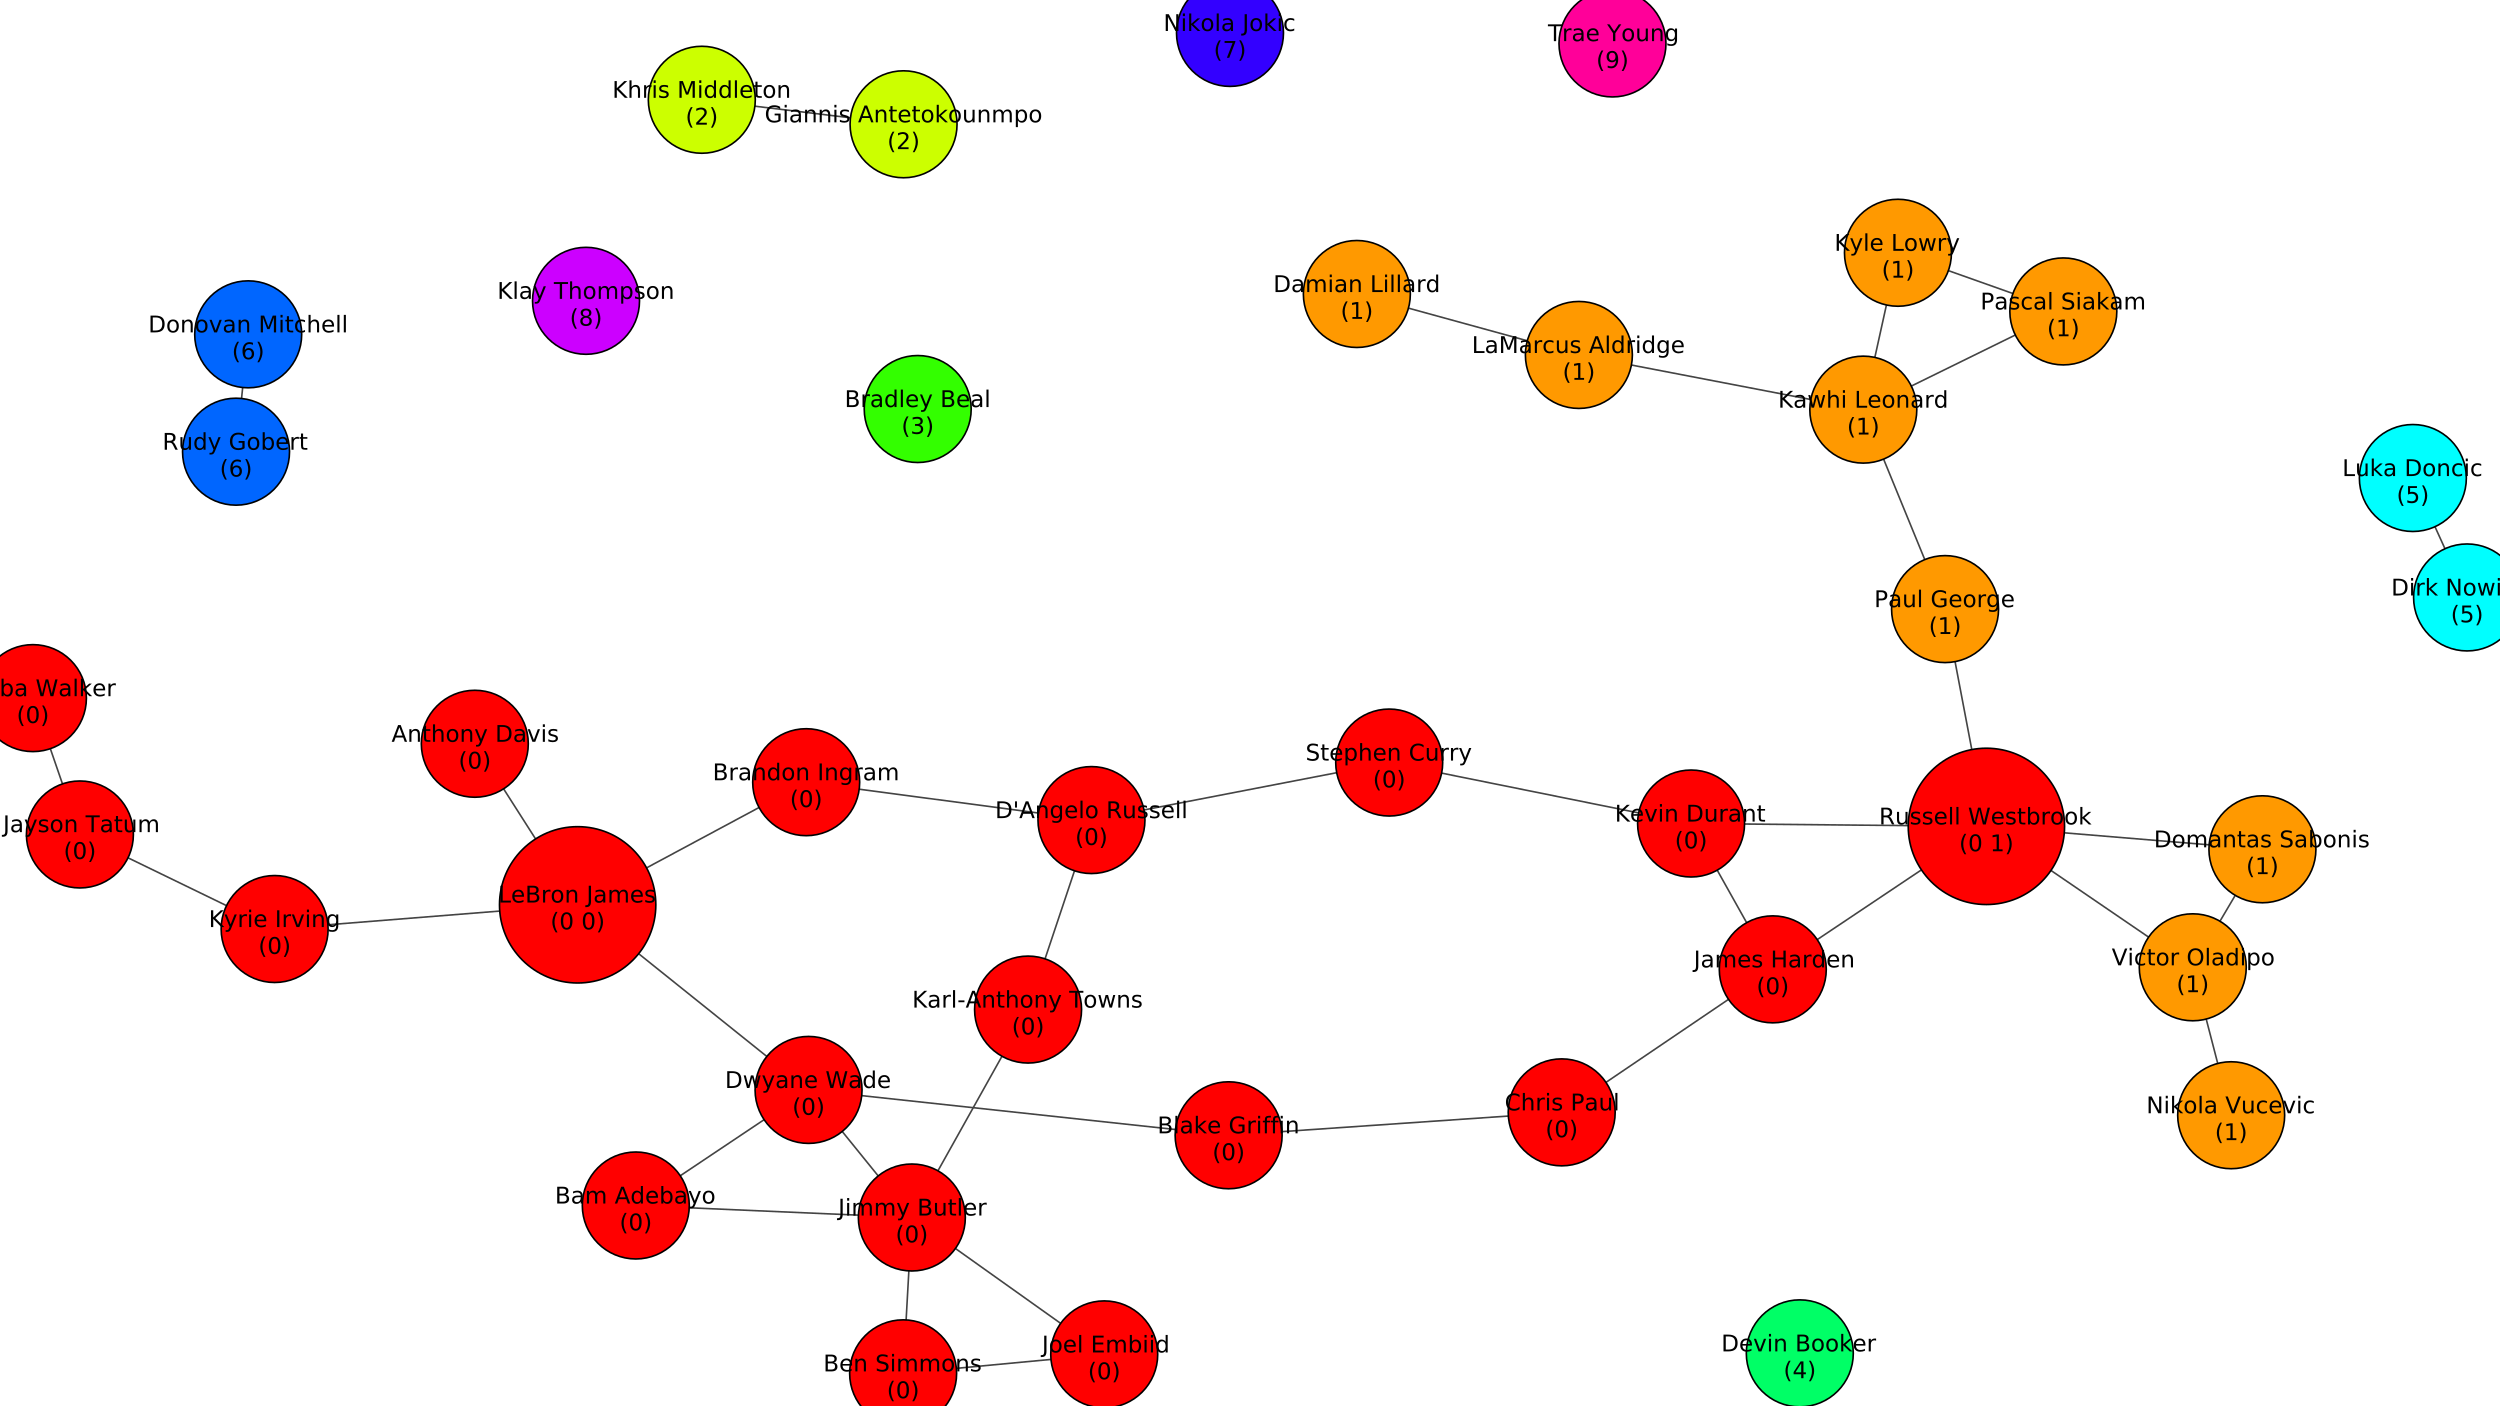 <?xml version="1.0" encoding="UTF-8"?>
<svg xmlns="http://www.w3.org/2000/svg" xmlns:xlink="http://www.w3.org/1999/xlink" width="1519.04pt" height="854.46pt" viewBox="0 0 1519.04 854.46" version="1.1">
<rect x="0" y="0" width="1519.04" height="854.46" fill="#333333" stroke="none"/>
<defs>
<g>
<symbol overflow="visible" id="glyph0-0">
<path style="stroke:none;" d="M 0.703 2.469 L 0.703 -9.875 L 7.703 -9.875 L 7.703 2.469 Z M 1.484 1.703 L 6.922 1.703 L 6.922 -9.078 L 1.484 -9.078 Z M 1.484 1.703 "/>
</symbol>
<symbol overflow="visible" id="glyph0-1">
<path style="stroke:none;" d="M 2.75 -4.875 L 2.75 -1.141 L 4.969 -1.141 C 5.707 -1.141 6.254 -1.289 6.609 -1.594 C 6.973 -1.906 7.156 -2.379 7.156 -3.016 C 7.156 -3.648 6.973 -4.117 6.609 -4.422 C 6.254 -4.723 5.707 -4.875 4.969 -4.875 Z M 2.75 -9.078 L 2.75 -6 L 4.797 -6 C 5.473 -6 5.973 -6.125 6.297 -6.375 C 6.629 -6.625 6.797 -7.008 6.797 -7.531 C 6.797 -8.051 6.629 -8.438 6.297 -8.688 C 5.973 -8.945 5.473 -9.078 4.797 -9.078 Z M 1.375 -10.203 L 4.906 -10.203 C 5.957 -10.203 6.766 -9.984 7.328 -9.547 C 7.898 -9.109 8.188 -8.488 8.188 -7.688 C 8.188 -7.062 8.039 -6.562 7.75 -6.188 C 7.457 -5.82 7.031 -5.594 6.469 -5.5 C 7.145 -5.352 7.672 -5.047 8.047 -4.578 C 8.422 -4.117 8.609 -3.547 8.609 -2.859 C 8.609 -1.941 8.297 -1.234 7.672 -0.734 C 7.055 -0.242 6.176 0 5.031 0 L 1.375 0 Z M 1.375 -10.203 "/>
</symbol>
<symbol overflow="visible" id="glyph0-2">
<path style="stroke:none;" d="M 4.797 -3.844 C 3.785 -3.844 3.082 -3.727 2.688 -3.5 C 2.289 -3.27 2.094 -2.875 2.094 -2.312 C 2.094 -1.863 2.238 -1.508 2.531 -1.25 C 2.832 -0.988 3.234 -0.859 3.734 -0.859 C 4.43 -0.859 4.988 -1.102 5.406 -1.594 C 5.832 -2.094 6.047 -2.75 6.047 -3.562 L 6.047 -3.844 Z M 7.312 -4.375 L 7.312 0 L 6.047 0 L 6.047 -1.156 C 5.766 -0.695 5.406 -0.352 4.969 -0.125 C 4.539 0.094 4.02 0.203 3.406 0.203 C 2.625 0.203 2 -0.016 1.531 -0.453 C 1.07 -0.898 0.844 -1.492 0.844 -2.234 C 0.844 -3.086 1.129 -3.734 1.703 -4.172 C 2.285 -4.609 3.145 -4.828 4.281 -4.828 L 6.047 -4.828 L 6.047 -4.953 C 6.047 -5.535 5.852 -5.984 5.469 -6.297 C 5.094 -6.617 4.562 -6.781 3.875 -6.781 C 3.438 -6.781 3.008 -6.723 2.594 -6.609 C 2.176 -6.504 1.781 -6.348 1.406 -6.141 L 1.406 -7.312 C 1.863 -7.488 2.305 -7.617 2.734 -7.703 C 3.172 -7.797 3.594 -7.844 4 -7.844 C 5.113 -7.844 5.941 -7.555 6.484 -6.984 C 7.035 -6.41 7.312 -5.539 7.312 -4.375 Z M 7.312 -4.375 "/>
</symbol>
<symbol overflow="visible" id="glyph0-3">
<path style="stroke:none;" d="M 7.281 -6.188 C 7.594 -6.75 7.969 -7.164 8.406 -7.438 C 8.844 -7.707 9.359 -7.844 9.953 -7.844 C 10.754 -7.844 11.367 -7.562 11.797 -7 C 12.234 -6.445 12.453 -5.656 12.453 -4.625 L 12.453 0 L 11.188 0 L 11.188 -4.578 C 11.188 -5.316 11.055 -5.863 10.797 -6.219 C 10.535 -6.57 10.141 -6.75 9.609 -6.75 C 8.953 -6.75 8.438 -6.531 8.062 -6.094 C 7.688 -5.664 7.5 -5.078 7.5 -4.328 L 7.5 0 L 6.234 0 L 6.234 -4.578 C 6.234 -5.316 6.102 -5.863 5.844 -6.219 C 5.582 -6.57 5.18 -6.75 4.641 -6.75 C 3.992 -6.75 3.477 -6.531 3.094 -6.094 C 2.719 -5.656 2.531 -5.066 2.531 -4.328 L 2.531 0 L 1.266 0 L 1.266 -7.656 L 2.531 -7.656 L 2.531 -6.469 C 2.82 -6.938 3.164 -7.281 3.562 -7.5 C 3.969 -7.727 4.445 -7.844 5 -7.844 C 5.551 -7.844 6.02 -7.703 6.406 -7.422 C 6.801 -7.141 7.094 -6.727 7.281 -6.188 Z M 7.281 -6.188 "/>
</symbol>
<symbol overflow="visible" id="glyph0-4">
<path style="stroke:none;" d=""/>
</symbol>
<symbol overflow="visible" id="glyph0-5">
<path style="stroke:none;" d="M 4.781 -8.844 L 2.906 -3.766 L 6.672 -3.766 Z M 4 -10.203 L 5.578 -10.203 L 9.469 0 L 8.031 0 L 7.094 -2.625 L 2.5 -2.625 L 1.562 0 L 0.109 0 Z M 4 -10.203 "/>
</symbol>
<symbol overflow="visible" id="glyph0-6">
<path style="stroke:none;" d="M 6.359 -6.5 L 6.359 -10.641 L 7.609 -10.641 L 7.609 0 L 6.359 0 L 6.359 -1.156 C 6.098 -0.695 5.766 -0.352 5.359 -0.125 C 4.953 0.094 4.469 0.203 3.906 0.203 C 2.977 0.203 2.223 -0.164 1.641 -0.906 C 1.055 -1.645 0.766 -2.617 0.766 -3.828 C 0.766 -5.023 1.055 -5.992 1.641 -6.734 C 2.223 -7.473 2.977 -7.844 3.906 -7.844 C 4.469 -7.844 4.953 -7.727 5.359 -7.5 C 5.766 -7.281 6.098 -6.945 6.359 -6.5 Z M 2.078 -3.828 C 2.078 -2.898 2.266 -2.172 2.641 -1.641 C 3.023 -1.117 3.551 -0.859 4.219 -0.859 C 4.875 -0.859 5.395 -1.117 5.781 -1.641 C 6.164 -2.172 6.359 -2.898 6.359 -3.828 C 6.359 -4.742 6.164 -5.461 5.781 -5.984 C 5.395 -6.516 4.875 -6.781 4.219 -6.781 C 3.551 -6.781 3.023 -6.516 2.641 -5.984 C 2.266 -5.461 2.078 -4.742 2.078 -3.828 Z M 2.078 -3.828 "/>
</symbol>
<symbol overflow="visible" id="glyph0-7">
<path style="stroke:none;" d="M 7.875 -4.141 L 7.875 -3.531 L 2.078 -3.531 C 2.141 -2.664 2.398 -2.004 2.859 -1.547 C 3.328 -1.098 3.977 -0.875 4.812 -0.875 C 5.301 -0.875 5.77 -0.93 6.219 -1.047 C 6.676 -1.16 7.129 -1.336 7.578 -1.578 L 7.578 -0.391 C 7.117 -0.203 6.648 -0.055 6.172 0.047 C 5.703 0.148 5.227 0.203 4.75 0.203 C 3.52 0.203 2.547 -0.148 1.828 -0.859 C 1.117 -1.578 0.766 -2.539 0.766 -3.75 C 0.766 -5.008 1.102 -6.004 1.781 -6.734 C 2.457 -7.473 3.375 -7.844 4.531 -7.844 C 5.562 -7.844 6.375 -7.508 6.969 -6.844 C 7.57 -6.188 7.875 -5.285 7.875 -4.141 Z M 6.609 -4.516 C 6.598 -5.203 6.406 -5.75 6.031 -6.156 C 5.656 -6.57 5.16 -6.781 4.547 -6.781 C 3.836 -6.781 3.27 -6.578 2.844 -6.172 C 2.426 -5.773 2.188 -5.219 2.125 -4.5 Z M 6.609 -4.516 "/>
</symbol>
<symbol overflow="visible" id="glyph0-8">
<path style="stroke:none;" d="M 6.812 -3.828 C 6.812 -4.742 6.617 -5.461 6.234 -5.984 C 5.859 -6.516 5.336 -6.781 4.672 -6.781 C 4.004 -6.781 3.477 -6.516 3.094 -5.984 C 2.719 -5.461 2.531 -4.742 2.531 -3.828 C 2.531 -2.898 2.719 -2.172 3.094 -1.641 C 3.477 -1.117 4.004 -0.859 4.672 -0.859 C 5.336 -0.859 5.859 -1.117 6.234 -1.641 C 6.617 -2.172 6.812 -2.898 6.812 -3.828 Z M 2.531 -6.5 C 2.801 -6.945 3.133 -7.281 3.531 -7.5 C 3.938 -7.727 4.422 -7.844 4.984 -7.844 C 5.91 -7.844 6.664 -7.473 7.25 -6.734 C 7.832 -5.992 8.125 -5.023 8.125 -3.828 C 8.125 -2.617 7.832 -1.645 7.25 -0.906 C 6.664 -0.164 5.91 0.203 4.984 0.203 C 4.422 0.203 3.938 0.094 3.531 -0.125 C 3.133 -0.352 2.801 -0.695 2.531 -1.156 L 2.531 0 L 1.266 0 L 1.266 -10.641 L 2.531 -10.641 Z M 2.531 -6.5 "/>
</symbol>
<symbol overflow="visible" id="glyph0-9">
<path style="stroke:none;" d="M 4.5 0.719 C 4.145 1.625 3.797 2.211 3.453 2.484 C 3.117 2.766 2.672 2.906 2.109 2.906 L 1.109 2.906 L 1.109 1.859 L 1.844 1.859 C 2.188 1.859 2.453 1.773 2.641 1.609 C 2.836 1.453 3.051 1.066 3.281 0.453 L 3.516 -0.125 L 0.422 -7.656 L 1.75 -7.656 L 4.141 -1.672 L 6.531 -7.656 L 7.875 -7.656 Z M 4.5 0.719 "/>
</symbol>
<symbol overflow="visible" id="glyph0-10">
<path style="stroke:none;" d="M 4.281 -6.781 C 3.613 -6.781 3.082 -6.516 2.688 -5.984 C 2.289 -5.461 2.094 -4.742 2.094 -3.828 C 2.094 -2.91 2.285 -2.188 2.672 -1.656 C 3.066 -1.133 3.602 -0.875 4.281 -0.875 C 4.957 -0.875 5.488 -1.133 5.875 -1.656 C 6.27 -2.188 6.469 -2.91 6.469 -3.828 C 6.469 -4.734 6.27 -5.453 5.875 -5.984 C 5.488 -6.516 4.957 -6.781 4.281 -6.781 Z M 4.281 -7.844 C 5.375 -7.844 6.234 -7.484 6.859 -6.766 C 7.484 -6.055 7.797 -5.078 7.797 -3.828 C 7.797 -2.566 7.484 -1.578 6.859 -0.859 C 6.234 -0.148 5.375 0.203 4.281 0.203 C 3.188 0.203 2.328 -0.148 1.703 -0.859 C 1.078 -1.578 0.766 -2.566 0.766 -3.828 C 0.766 -5.078 1.078 -6.055 1.703 -6.766 C 2.328 -7.484 3.188 -7.844 4.281 -7.844 Z M 4.281 -7.844 "/>
</symbol>
<symbol overflow="visible" id="glyph0-11">
<path style="stroke:none;" d="M 4.344 -10.625 C 3.727 -9.57 3.27 -8.531 2.969 -7.5 C 2.676 -6.477 2.531 -5.441 2.531 -4.391 C 2.531 -3.336 2.68 -2.297 2.984 -1.266 C 3.285 -0.234 3.738 0.801 4.344 1.844 L 3.25 1.844 C 2.562 0.77 2.047 -0.281 1.703 -1.312 C 1.367 -2.344 1.203 -3.367 1.203 -4.391 C 1.203 -5.41 1.367 -6.438 1.703 -7.469 C 2.047 -8.5 2.562 -9.551 3.25 -10.625 Z M 4.344 -10.625 "/>
</symbol>
<symbol overflow="visible" id="glyph0-12">
<path style="stroke:none;" d="M 4.453 -9.297 C 3.742 -9.297 3.207 -8.945 2.844 -8.25 C 2.488 -7.551 2.312 -6.5 2.312 -5.094 C 2.312 -3.695 2.488 -2.645 2.844 -1.938 C 3.207 -1.238 3.742 -0.891 4.453 -0.891 C 5.172 -0.891 5.707 -1.238 6.062 -1.938 C 6.414 -2.645 6.594 -3.695 6.594 -5.094 C 6.594 -6.5 6.414 -7.551 6.062 -8.25 C 5.707 -8.945 5.172 -9.297 4.453 -9.297 Z M 4.453 -10.391 C 5.598 -10.391 6.473 -9.938 7.078 -9.031 C 7.68 -8.125 7.984 -6.812 7.984 -5.094 C 7.984 -3.375 7.68 -2.062 7.078 -1.156 C 6.473 -0.25 5.598 0.203 4.453 0.203 C 3.305 0.203 2.43 -0.25 1.828 -1.156 C 1.223 -2.062 0.922 -3.375 0.922 -5.094 C 0.922 -6.812 1.223 -8.125 1.828 -9.031 C 2.43 -9.938 3.305 -10.391 4.453 -10.391 Z M 4.453 -10.391 "/>
</symbol>
<symbol overflow="visible" id="glyph0-13">
<path style="stroke:none;" d="M 1.125 -10.625 L 2.219 -10.625 C 2.895 -9.551 3.406 -8.5 3.75 -7.469 C 4.094 -6.438 4.266 -5.41 4.266 -4.391 C 4.266 -3.367 4.094 -2.344 3.75 -1.312 C 3.406 -0.281 2.895 0.77 2.219 1.844 L 1.125 1.844 C 1.727 0.801 2.176 -0.234 2.469 -1.266 C 2.77 -2.297 2.922 -3.336 2.922 -4.391 C 2.922 -5.441 2.77 -6.477 2.469 -7.5 C 2.176 -8.531 1.727 -9.57 1.125 -10.625 Z M 1.125 -10.625 "/>
</symbol>
<symbol overflow="visible" id="glyph0-14">
<path style="stroke:none;" d="M 1.375 -10.203 L 2.75 -10.203 L 2.75 -1.156 L 7.719 -1.156 L 7.719 0 L 1.375 0 Z M 1.375 -10.203 "/>
</symbol>
<symbol overflow="visible" id="glyph0-15">
<path style="stroke:none;" d="M 1.375 -10.203 L 3.438 -10.203 L 6.031 -3.266 L 8.656 -10.203 L 10.719 -10.203 L 10.719 0 L 9.359 0 L 9.359 -8.969 L 6.734 -1.969 L 5.344 -1.969 L 2.719 -8.969 L 2.719 0 L 1.375 0 Z M 1.375 -10.203 "/>
</symbol>
<symbol overflow="visible" id="glyph0-16">
<path style="stroke:none;" d="M 5.75 -6.484 C 5.613 -6.566 5.461 -6.625 5.297 -6.656 C 5.129 -6.695 4.945 -6.719 4.75 -6.719 C 4.031 -6.719 3.477 -6.484 3.094 -6.016 C 2.719 -5.555 2.531 -4.895 2.531 -4.031 L 2.531 0 L 1.266 0 L 1.266 -7.656 L 2.531 -7.656 L 2.531 -6.469 C 2.801 -6.938 3.145 -7.281 3.562 -7.5 C 3.988 -7.727 4.504 -7.844 5.109 -7.844 C 5.203 -7.844 5.301 -7.836 5.406 -7.828 C 5.508 -7.816 5.625 -7.797 5.75 -7.766 Z M 5.75 -6.484 "/>
</symbol>
<symbol overflow="visible" id="glyph0-17">
<path style="stroke:none;" d="M 6.828 -7.359 L 6.828 -6.188 C 6.473 -6.383 6.113 -6.531 5.75 -6.625 C 5.395 -6.727 5.035 -6.781 4.672 -6.781 C 3.859 -6.781 3.223 -6.52 2.766 -6 C 2.316 -5.477 2.094 -4.754 2.094 -3.828 C 2.094 -2.891 2.316 -2.16 2.766 -1.641 C 3.223 -1.129 3.859 -0.875 4.672 -0.875 C 5.035 -0.875 5.395 -0.922 5.75 -1.016 C 6.113 -1.109 6.473 -1.254 6.828 -1.453 L 6.828 -0.297 C 6.473 -0.129 6.109 -0.004 5.734 0.078 C 5.359 0.16 4.961 0.203 4.547 0.203 C 3.391 0.203 2.469 -0.156 1.781 -0.875 C 1.102 -1.602 0.766 -2.586 0.766 -3.828 C 0.766 -5.066 1.109 -6.047 1.797 -6.766 C 2.484 -7.484 3.426 -7.844 4.625 -7.844 C 5.008 -7.844 5.383 -7.801 5.75 -7.719 C 6.125 -7.645 6.484 -7.523 6.828 -7.359 Z M 6.828 -7.359 "/>
</symbol>
<symbol overflow="visible" id="glyph0-18">
<path style="stroke:none;" d="M 1.188 -3.016 L 1.188 -7.656 L 2.453 -7.656 L 2.453 -3.062 C 2.453 -2.344 2.594 -1.801 2.875 -1.438 C 3.156 -1.07 3.578 -0.891 4.141 -0.891 C 4.816 -0.891 5.352 -1.102 5.75 -1.531 C 6.145 -1.969 6.344 -2.562 6.344 -3.312 L 6.344 -7.656 L 7.609 -7.656 L 7.609 0 L 6.344 0 L 6.344 -1.172 C 6.039 -0.711 5.688 -0.367 5.281 -0.141 C 4.875 0.086 4.406 0.203 3.875 0.203 C 3 0.203 2.332 -0.066 1.875 -0.609 C 1.414 -1.16 1.188 -1.961 1.188 -3.016 Z M 4.359 -7.844 Z M 4.359 -7.844 "/>
</symbol>
<symbol overflow="visible" id="glyph0-19">
<path style="stroke:none;" d="M 6.203 -7.438 L 6.203 -6.234 C 5.848 -6.422 5.477 -6.555 5.094 -6.641 C 4.707 -6.734 4.312 -6.781 3.906 -6.781 C 3.281 -6.781 2.812 -6.688 2.5 -6.5 C 2.188 -6.312 2.031 -6.023 2.031 -5.641 C 2.031 -5.348 2.141 -5.117 2.359 -4.953 C 2.586 -4.785 3.039 -4.629 3.719 -4.484 L 4.141 -4.375 C 5.035 -4.188 5.672 -3.914 6.047 -3.562 C 6.422 -3.219 6.609 -2.734 6.609 -2.109 C 6.609 -1.398 6.328 -0.836 5.766 -0.422 C 5.203 -0.004 4.43 0.203 3.453 0.203 C 3.035 0.203 2.602 0.16 2.156 0.078 C 1.719 -0.004 1.254 -0.125 0.766 -0.281 L 0.766 -1.578 C 1.223 -1.336 1.676 -1.156 2.125 -1.031 C 2.582 -0.914 3.031 -0.859 3.469 -0.859 C 4.062 -0.859 4.516 -0.957 4.828 -1.156 C 5.148 -1.363 5.312 -1.648 5.312 -2.016 C 5.312 -2.359 5.195 -2.617 4.969 -2.797 C 4.738 -2.984 4.234 -3.16 3.453 -3.328 L 3.016 -3.438 C 2.242 -3.594 1.68 -3.844 1.328 -4.188 C 0.984 -4.531 0.812 -4.992 0.812 -5.578 C 0.812 -6.305 1.066 -6.863 1.578 -7.25 C 2.086 -7.645 2.812 -7.844 3.75 -7.844 C 4.219 -7.844 4.656 -7.805 5.062 -7.734 C 5.477 -7.672 5.859 -7.57 6.203 -7.438 Z M 6.203 -7.438 "/>
</symbol>
<symbol overflow="visible" id="glyph0-20">
<path style="stroke:none;" d="M 1.312 -10.641 L 2.578 -10.641 L 2.578 0 L 1.312 0 Z M 1.312 -10.641 "/>
</symbol>
<symbol overflow="visible" id="glyph0-21">
<path style="stroke:none;" d="M 1.312 -7.656 L 2.578 -7.656 L 2.578 0 L 1.312 0 Z M 1.312 -10.641 L 2.578 -10.641 L 2.578 -9.047 L 1.312 -9.047 Z M 1.312 -10.641 "/>
</symbol>
<symbol overflow="visible" id="glyph0-22">
<path style="stroke:none;" d="M 6.359 -3.922 C 6.359 -4.828 6.172 -5.531 5.797 -6.031 C 5.422 -6.531 4.895 -6.781 4.219 -6.781 C 3.539 -6.781 3.016 -6.531 2.641 -6.031 C 2.266 -5.531 2.078 -4.828 2.078 -3.922 C 2.078 -3.016 2.266 -2.305 2.641 -1.797 C 3.016 -1.297 3.539 -1.047 4.219 -1.047 C 4.895 -1.047 5.422 -1.297 5.797 -1.797 C 6.172 -2.305 6.359 -3.016 6.359 -3.922 Z M 7.609 -0.953 C 7.609 0.348 7.316 1.316 6.734 1.953 C 6.16 2.586 5.281 2.906 4.094 2.906 C 3.645 2.906 3.223 2.875 2.828 2.812 C 2.441 2.75 2.066 2.648 1.703 2.516 L 1.703 1.281 C 2.066 1.488 2.426 1.641 2.781 1.734 C 3.145 1.828 3.516 1.875 3.891 1.875 C 4.711 1.875 5.328 1.656 5.734 1.219 C 6.148 0.789 6.359 0.145 6.359 -0.719 L 6.359 -1.344 C 6.098 -0.895 5.766 -0.555 5.359 -0.328 C 4.953 -0.109 4.469 0 3.906 0 C 2.969 0 2.207 -0.352 1.625 -1.062 C 1.051 -1.781 0.766 -2.734 0.766 -3.922 C 0.766 -5.098 1.051 -6.047 1.625 -6.766 C 2.207 -7.484 2.969 -7.844 3.906 -7.844 C 4.469 -7.844 4.953 -7.727 5.359 -7.5 C 5.766 -7.281 6.098 -6.945 6.359 -6.5 L 6.359 -7.656 L 7.609 -7.656 Z M 7.609 -0.953 "/>
</symbol>
<symbol overflow="visible" id="glyph0-23">
<path style="stroke:none;" d="M 1.734 -1.156 L 4 -1.156 L 4 -8.953 L 1.531 -8.453 L 1.531 -9.719 L 3.984 -10.203 L 5.359 -10.203 L 5.359 -1.156 L 7.609 -1.156 L 7.609 0 L 1.734 0 Z M 1.734 -1.156 "/>
</symbol>
<symbol overflow="visible" id="glyph0-24">
<path style="stroke:none;" d="M 8.328 -1.453 L 8.328 -4.203 L 6.078 -4.203 L 6.078 -5.328 L 9.703 -5.328 L 9.703 -0.953 C 9.172 -0.578 8.582 -0.289 7.938 -0.094 C 7.289 0.102 6.602 0.203 5.875 0.203 C 4.281 0.203 3.031 -0.258 2.125 -1.188 C 1.227 -2.125 0.781 -3.426 0.781 -5.094 C 0.781 -6.758 1.227 -8.055 2.125 -8.984 C 3.031 -9.922 4.281 -10.391 5.875 -10.391 C 6.539 -10.391 7.172 -10.305 7.766 -10.141 C 8.367 -9.984 8.926 -9.742 9.438 -9.422 L 9.438 -7.953 C 8.926 -8.379 8.383 -8.703 7.812 -8.922 C 7.238 -9.141 6.633 -9.25 6 -9.25 C 4.75 -9.25 3.812 -8.898 3.188 -8.203 C 2.562 -7.516 2.25 -6.477 2.25 -5.094 C 2.25 -3.719 2.562 -2.68 3.188 -1.984 C 3.812 -1.285 4.75 -0.938 6 -0.938 C 6.488 -0.938 6.922 -0.977 7.297 -1.062 C 7.68 -1.145 8.023 -1.273 8.328 -1.453 Z M 8.328 -1.453 "/>
</symbol>
<symbol overflow="visible" id="glyph0-25">
<path style="stroke:none;" d="M 7.688 -4.625 L 7.688 0 L 6.422 0 L 6.422 -4.578 C 6.422 -5.305 6.281 -5.848 6 -6.203 C 5.719 -6.566 5.297 -6.75 4.734 -6.75 C 4.055 -6.75 3.52 -6.531 3.125 -6.094 C 2.727 -5.664 2.531 -5.078 2.531 -4.328 L 2.531 0 L 1.266 0 L 1.266 -7.656 L 2.531 -7.656 L 2.531 -6.469 C 2.832 -6.926 3.188 -7.27 3.594 -7.5 C 4.008 -7.727 4.484 -7.844 5.016 -7.844 C 5.891 -7.844 6.551 -7.566 7 -7.016 C 7.457 -6.473 7.688 -5.676 7.688 -4.625 Z M 7.688 -4.625 "/>
</symbol>
<symbol overflow="visible" id="glyph0-26">
<path style="stroke:none;" d="M 2.562 -9.828 L 2.562 -7.656 L 5.156 -7.656 L 5.156 -6.672 L 2.562 -6.672 L 2.562 -2.516 C 2.562 -1.898 2.645 -1.5 2.812 -1.312 C 2.988 -1.133 3.336 -1.047 3.859 -1.047 L 5.156 -1.047 L 5.156 0 L 3.859 0 C 2.891 0 2.219 -0.18 1.844 -0.547 C 1.477 -0.91 1.297 -1.566 1.297 -2.516 L 1.297 -6.672 L 0.375 -6.672 L 0.375 -7.656 L 1.297 -7.656 L 1.297 -9.828 Z M 2.562 -9.828 "/>
</symbol>
<symbol overflow="visible" id="glyph0-27">
<path style="stroke:none;" d="M 1.266 -10.641 L 2.531 -10.641 L 2.531 -4.359 L 6.297 -7.656 L 7.891 -7.656 L 3.828 -4.078 L 8.062 0 L 6.422 0 L 2.531 -3.734 L 2.531 0 L 1.266 0 Z M 1.266 -10.641 "/>
</symbol>
<symbol overflow="visible" id="glyph0-28">
<path style="stroke:none;" d="M 2.531 -1.156 L 2.531 2.906 L 1.266 2.906 L 1.266 -7.656 L 2.531 -7.656 L 2.531 -6.5 C 2.801 -6.945 3.133 -7.281 3.531 -7.5 C 3.938 -7.727 4.422 -7.844 4.984 -7.844 C 5.91 -7.844 6.664 -7.473 7.25 -6.734 C 7.832 -5.992 8.125 -5.023 8.125 -3.828 C 8.125 -2.617 7.832 -1.645 7.25 -0.906 C 6.664 -0.164 5.91 0.203 4.984 0.203 C 4.422 0.203 3.938 0.094 3.531 -0.125 C 3.133 -0.352 2.801 -0.695 2.531 -1.156 Z M 6.812 -3.828 C 6.812 -4.742 6.617 -5.461 6.234 -5.984 C 5.859 -6.516 5.336 -6.781 4.672 -6.781 C 4.004 -6.781 3.477 -6.516 3.094 -5.984 C 2.719 -5.461 2.531 -4.742 2.531 -3.828 C 2.531 -2.898 2.719 -2.172 3.094 -1.641 C 3.477 -1.117 4.004 -0.859 4.672 -0.859 C 5.336 -0.859 5.859 -1.117 6.234 -1.641 C 6.617 -2.172 6.812 -2.898 6.812 -3.828 Z M 6.812 -3.828 "/>
</symbol>
<symbol overflow="visible" id="glyph0-29">
<path style="stroke:none;" d="M 2.688 -1.156 L 7.5 -1.156 L 7.5 0 L 1.031 0 L 1.031 -1.156 C 1.551 -1.695 2.266 -2.426 3.172 -3.344 C 4.078 -4.258 4.645 -4.848 4.875 -5.109 C 5.312 -5.609 5.617 -6.031 5.797 -6.375 C 5.973 -6.719 6.062 -7.055 6.062 -7.391 C 6.062 -7.93 5.867 -8.375 5.484 -8.719 C 5.109 -9.062 4.613 -9.234 4 -9.234 C 3.57 -9.234 3.117 -9.156 2.641 -9 C 2.16 -8.852 1.645 -8.625 1.094 -8.312 L 1.094 -9.719 C 1.645 -9.938 2.16 -10.102 2.641 -10.219 C 3.129 -10.332 3.578 -10.391 3.984 -10.391 C 5.035 -10.391 5.875 -10.125 6.5 -9.594 C 7.133 -9.07 7.453 -8.367 7.453 -7.484 C 7.453 -7.055 7.375 -6.656 7.219 -6.281 C 7.062 -5.906 6.773 -5.461 6.359 -4.953 C 6.242 -4.828 5.879 -4.445 5.266 -3.812 C 4.66 -3.176 3.801 -2.289 2.688 -1.156 Z M 2.688 -1.156 "/>
</symbol>
<symbol overflow="visible" id="glyph0-30">
<path style="stroke:none;" d="M 5.688 -5.5 C 6.344 -5.363 6.852 -5.07 7.219 -4.625 C 7.594 -4.176 7.781 -3.625 7.781 -2.969 C 7.781 -1.957 7.43 -1.176 6.734 -0.625 C 6.047 -0.07 5.066 0.203 3.797 0.203 C 3.367 0.203 2.926 0.156 2.469 0.062 C 2.02 -0.02 1.551 -0.145 1.062 -0.312 L 1.062 -1.641 C 1.445 -1.422 1.867 -1.254 2.328 -1.141 C 2.785 -1.023 3.258 -0.969 3.75 -0.969 C 4.613 -0.969 5.27 -1.133 5.719 -1.469 C 6.176 -1.812 6.406 -2.312 6.406 -2.969 C 6.406 -3.57 6.191 -4.039 5.766 -4.375 C 5.348 -4.719 4.766 -4.891 4.016 -4.891 L 2.828 -4.891 L 2.828 -6.016 L 4.078 -6.016 C 4.754 -6.016 5.27 -6.148 5.625 -6.422 C 5.988 -6.703 6.172 -7.098 6.172 -7.609 C 6.172 -8.129 5.984 -8.531 5.609 -8.812 C 5.242 -9.094 4.711 -9.234 4.016 -9.234 C 3.641 -9.234 3.234 -9.191 2.797 -9.109 C 2.367 -9.023 1.895 -8.895 1.375 -8.719 L 1.375 -9.953 C 1.895 -10.098 2.383 -10.207 2.844 -10.281 C 3.301 -10.352 3.734 -10.391 4.141 -10.391 C 5.191 -10.391 6.02 -10.148 6.625 -9.672 C 7.238 -9.203 7.547 -8.562 7.547 -7.75 C 7.547 -7.176 7.383 -6.695 7.062 -6.312 C 6.738 -5.926 6.281 -5.656 5.688 -5.5 Z M 5.688 -5.5 "/>
</symbol>
<symbol overflow="visible" id="glyph0-31">
<path style="stroke:none;" d="M 2.75 -9.078 L 2.75 -1.141 L 4.422 -1.141 C 5.828 -1.141 6.859 -1.457 7.516 -2.094 C 8.172 -2.727 8.5 -3.734 8.5 -5.109 C 8.5 -6.484 8.172 -7.488 7.516 -8.125 C 6.859 -8.758 5.828 -9.078 4.422 -9.078 Z M 1.375 -10.203 L 4.219 -10.203 C 6.188 -10.203 7.633 -9.789 8.562 -8.969 C 9.488 -8.145 9.953 -6.859 9.953 -5.109 C 9.953 -3.348 9.488 -2.055 8.562 -1.234 C 7.633 -0.41 6.188 0 4.219 0 L 1.375 0 Z M 1.375 -10.203 "/>
</symbol>
<symbol overflow="visible" id="glyph0-32">
<path style="stroke:none;" d="M 0.422 -7.656 L 1.75 -7.656 L 4.141 -1.234 L 6.531 -7.656 L 7.875 -7.656 L 5 0 L 3.281 0 Z M 0.422 -7.656 "/>
</symbol>
<symbol overflow="visible" id="glyph0-33">
<path style="stroke:none;" d="M 5.297 -9 L 1.812 -3.562 L 5.297 -3.562 Z M 4.922 -10.203 L 6.672 -10.203 L 6.672 -3.562 L 8.125 -3.562 L 8.125 -2.406 L 6.672 -2.406 L 6.672 0 L 5.297 0 L 5.297 -2.406 L 0.688 -2.406 L 0.688 -3.734 Z M 4.922 -10.203 "/>
</symbol>
<symbol overflow="visible" id="glyph0-34">
<path style="stroke:none;" d="M 1.375 -10.203 L 2.75 -10.203 L 2.75 -0.719 C 2.75 0.52 2.516 1.414 2.047 1.969 C 1.586 2.52 0.836 2.797 -0.203 2.797 L -0.719 2.797 L -0.719 1.641 L -0.297 1.641 C 0.316 1.641 0.75 1.469 1 1.125 C 1.25 0.781 1.375 0.164 1.375 -0.719 Z M 1.375 -10.203 "/>
</symbol>
<symbol overflow="visible" id="glyph0-35">
<path style="stroke:none;" d="M 7.5 -9.875 L 7.5 -8.531 C 6.969 -8.781 6.469 -8.961 6 -9.078 C 5.539 -9.203 5.094 -9.266 4.656 -9.266 C 3.906 -9.266 3.328 -9.117 2.922 -8.828 C 2.516 -8.535 2.312 -8.125 2.312 -7.594 C 2.312 -7.133 2.445 -6.789 2.719 -6.562 C 2.988 -6.332 3.504 -6.148 4.266 -6.016 L 5.094 -5.844 C 6.125 -5.645 6.883 -5.297 7.375 -4.797 C 7.863 -4.305 8.109 -3.645 8.109 -2.812 C 8.109 -1.82 7.773 -1.07 7.109 -0.562 C 6.453 -0.051 5.484 0.203 4.203 0.203 C 3.711 0.203 3.195 0.145 2.656 0.031 C 2.113 -0.07 1.551 -0.234 0.969 -0.453 L 0.969 -1.875 C 1.531 -1.562 2.078 -1.32 2.609 -1.156 C 3.148 -1 3.68 -0.922 4.203 -0.922 C 4.984 -0.922 5.586 -1.078 6.016 -1.391 C 6.453 -1.703 6.672 -2.145 6.672 -2.719 C 6.672 -3.219 6.516 -3.609 6.203 -3.891 C 5.898 -4.172 5.395 -4.383 4.688 -4.531 L 3.844 -4.688 C 2.812 -4.895 2.066 -5.219 1.609 -5.656 C 1.148 -6.094 0.922 -6.703 0.922 -7.484 C 0.922 -8.379 1.238 -9.086 1.875 -9.609 C 2.508 -10.129 3.383 -10.391 4.5 -10.391 C 4.977 -10.391 5.469 -10.344 5.969 -10.25 C 6.469 -10.164 6.977 -10.039 7.5 -9.875 Z M 7.5 -9.875 "/>
</symbol>
<symbol overflow="visible" id="glyph0-36">
<path style="stroke:none;" d="M 7.688 -4.625 L 7.688 0 L 6.422 0 L 6.422 -4.578 C 6.422 -5.305 6.281 -5.848 6 -6.203 C 5.719 -6.566 5.297 -6.75 4.734 -6.75 C 4.055 -6.75 3.52 -6.531 3.125 -6.094 C 2.727 -5.664 2.531 -5.078 2.531 -4.328 L 2.531 0 L 1.266 0 L 1.266 -10.641 L 2.531 -10.641 L 2.531 -6.469 C 2.832 -6.926 3.188 -7.27 3.594 -7.5 C 4.008 -7.727 4.484 -7.844 5.016 -7.844 C 5.891 -7.844 6.551 -7.566 7 -7.016 C 7.457 -6.473 7.688 -5.676 7.688 -4.625 Z M 7.688 -4.625 "/>
</symbol>
<symbol overflow="visible" id="glyph0-37">
<path style="stroke:none;" d="M 9.016 -9.422 L 9.016 -7.969 C 8.547 -8.395 8.047 -8.711 7.516 -8.922 C 6.992 -9.141 6.441 -9.25 5.859 -9.25 C 4.691 -9.25 3.797 -8.891 3.172 -8.172 C 2.555 -7.461 2.25 -6.438 2.25 -5.094 C 2.25 -3.75 2.555 -2.719 3.172 -2 C 3.797 -1.289 4.691 -0.938 5.859 -0.938 C 6.441 -0.938 6.992 -1.039 7.516 -1.25 C 8.047 -1.469 8.547 -1.797 9.016 -2.234 L 9.016 -0.781 C 8.535 -0.457 8.023 -0.211 7.484 -0.047 C 6.941 0.117 6.367 0.203 5.766 0.203 C 4.223 0.203 3.004 -0.27 2.109 -1.219 C 1.223 -2.164 0.781 -3.457 0.781 -5.094 C 0.781 -6.727 1.223 -8.02 2.109 -8.969 C 3.004 -9.914 4.223 -10.391 5.766 -10.391 C 6.379 -10.391 6.957 -10.305 7.5 -10.141 C 8.039 -9.984 8.547 -9.742 9.016 -9.422 Z M 9.016 -9.422 "/>
</symbol>
<symbol overflow="visible" id="glyph0-38">
<path style="stroke:none;" d="M 1.516 -10.203 L 6.938 -10.203 L 6.938 -9.047 L 2.781 -9.047 L 2.781 -6.547 C 2.977 -6.609 3.176 -6.656 3.375 -6.688 C 3.57 -6.727 3.773 -6.75 3.984 -6.75 C 5.117 -6.75 6.02 -6.438 6.688 -5.812 C 7.352 -5.188 7.688 -4.344 7.688 -3.281 C 7.688 -2.176 7.344 -1.316 6.656 -0.703 C 5.977 -0.098 5.016 0.203 3.766 0.203 C 3.336 0.203 2.898 0.164 2.453 0.094 C 2.016 0.02 1.555 -0.086 1.078 -0.234 L 1.078 -1.625 C 1.492 -1.406 1.922 -1.238 2.359 -1.125 C 2.797 -1.02 3.254 -0.969 3.734 -0.969 C 4.523 -0.969 5.148 -1.172 5.609 -1.578 C 6.066 -1.992 6.297 -2.562 6.297 -3.281 C 6.297 -3.988 6.066 -4.547 5.609 -4.953 C 5.148 -5.367 4.523 -5.578 3.734 -5.578 C 3.367 -5.578 3 -5.535 2.625 -5.453 C 2.258 -5.379 1.891 -5.254 1.516 -5.078 Z M 1.516 -10.203 "/>
</symbol>
<symbol overflow="visible" id="glyph0-39">
<path style="stroke:none;" d="M 1.375 -10.203 L 2.75 -10.203 L 2.75 -5.891 L 7.328 -10.203 L 9.109 -10.203 L 4.047 -5.453 L 9.469 0 L 7.656 0 L 2.75 -4.922 L 2.75 0 L 1.375 0 Z M 1.375 -10.203 "/>
</symbol>
<symbol overflow="visible" id="glyph0-40">
<path style="stroke:none;" d="M 1.375 -10.203 L 7.828 -10.203 L 7.828 -9.047 L 2.75 -9.047 L 2.75 -6.016 L 7.609 -6.016 L 7.609 -4.859 L 2.75 -4.859 L 2.75 -1.156 L 7.953 -1.156 L 7.953 0 L 1.375 0 Z M 1.375 -10.203 "/>
</symbol>
<symbol overflow="visible" id="glyph0-41">
<path style="stroke:none;" d="M 2.75 -9.078 L 2.75 -5.234 L 4.484 -5.234 C 5.129 -5.234 5.629 -5.398 5.984 -5.734 C 6.336 -6.066 6.516 -6.539 6.516 -7.156 C 6.516 -7.77 6.336 -8.242 5.984 -8.578 C 5.629 -8.91 5.129 -9.078 4.484 -9.078 Z M 1.375 -10.203 L 4.484 -10.203 C 5.629 -10.203 6.492 -9.941 7.078 -9.422 C 7.672 -8.91 7.969 -8.156 7.969 -7.156 C 7.969 -6.145 7.672 -5.383 7.078 -4.875 C 6.492 -4.363 5.629 -4.109 4.484 -4.109 L 2.75 -4.109 L 2.75 0 L 1.375 0 Z M 1.375 -10.203 "/>
</symbol>
<symbol overflow="visible" id="glyph0-42">
<path style="stroke:none;" d="M 6.219 -4.781 C 6.508 -4.688 6.797 -4.473 7.078 -4.141 C 7.359 -3.816 7.641 -3.367 7.922 -2.797 L 9.328 0 L 7.844 0 L 6.531 -2.625 C 6.195 -3.301 5.867 -3.75 5.547 -3.969 C 5.234 -4.195 4.805 -4.312 4.266 -4.312 L 2.75 -4.312 L 2.75 0 L 1.375 0 L 1.375 -10.203 L 4.484 -10.203 C 5.648 -10.203 6.52 -9.957 7.094 -9.469 C 7.676 -8.988 7.969 -8.254 7.969 -7.266 C 7.969 -6.617 7.816 -6.082 7.516 -5.656 C 7.211 -5.238 6.781 -4.945 6.219 -4.781 Z M 2.75 -9.078 L 2.75 -5.453 L 4.484 -5.453 C 5.148 -5.453 5.656 -5.602 6 -5.906 C 6.344 -6.219 6.516 -6.672 6.516 -7.266 C 6.516 -7.859 6.344 -8.305 6 -8.609 C 5.656 -8.922 5.148 -9.078 4.484 -9.078 Z M 2.75 -9.078 "/>
</symbol>
<symbol overflow="visible" id="glyph0-43">
<path style="stroke:none;" d="M 4.625 -5.656 C 4 -5.656 3.504 -5.441 3.141 -5.016 C 2.785 -4.586 2.609 -4.008 2.609 -3.281 C 2.609 -2.539 2.785 -1.957 3.141 -1.531 C 3.504 -1.102 4 -0.891 4.625 -0.891 C 5.238 -0.891 5.727 -1.102 6.094 -1.531 C 6.457 -1.957 6.641 -2.539 6.641 -3.281 C 6.641 -4.008 6.457 -4.586 6.094 -5.016 C 5.727 -5.441 5.238 -5.656 4.625 -5.656 Z M 7.359 -9.984 L 7.359 -8.719 C 7.016 -8.883 6.664 -9.008 6.312 -9.094 C 5.957 -9.188 5.609 -9.234 5.266 -9.234 C 4.348 -9.234 3.648 -8.926 3.172 -8.312 C 2.691 -7.695 2.422 -6.766 2.359 -5.516 C 2.617 -5.91 2.953 -6.211 3.359 -6.422 C 3.766 -6.641 4.211 -6.75 4.703 -6.75 C 5.723 -6.75 6.531 -6.438 7.125 -5.812 C 7.727 -5.188 8.031 -4.344 8.031 -3.281 C 8.031 -2.227 7.719 -1.383 7.094 -0.75 C 6.477 -0.113 5.656 0.203 4.625 0.203 C 3.438 0.203 2.531 -0.25 1.906 -1.156 C 1.289 -2.062 0.984 -3.375 0.984 -5.094 C 0.984 -6.707 1.363 -7.992 2.125 -8.953 C 2.895 -9.91 3.922 -10.391 5.203 -10.391 C 5.555 -10.391 5.906 -10.352 6.25 -10.281 C 6.602 -10.219 6.973 -10.117 7.359 -9.984 Z M 7.359 -9.984 "/>
</symbol>
<symbol overflow="visible" id="glyph0-44">
<path style="stroke:none;" d="M 5.203 -10.641 L 5.203 -9.594 L 4 -9.594 C 3.539 -9.594 3.223 -9.5 3.047 -9.312 C 2.879 -9.133 2.797 -8.805 2.797 -8.328 L 2.797 -7.656 L 4.859 -7.656 L 4.859 -6.672 L 2.797 -6.672 L 2.797 0 L 1.531 0 L 1.531 -6.672 L 0.328 -6.672 L 0.328 -7.656 L 1.531 -7.656 L 1.531 -8.188 C 1.531 -9.039 1.727 -9.66 2.125 -10.047 C 2.52 -10.441 3.145 -10.641 4 -10.641 Z M 5.203 -10.641 "/>
</symbol>
<symbol overflow="visible" id="glyph0-45">
<path style="stroke:none;" d="M 1.375 -10.203 L 2.75 -10.203 L 2.75 -6.016 L 7.766 -6.016 L 7.766 -10.203 L 9.156 -10.203 L 9.156 0 L 7.766 0 L 7.766 -4.859 L 2.75 -4.859 L 2.75 0 L 1.375 0 Z M 1.375 -10.203 "/>
</symbol>
<symbol overflow="visible" id="glyph0-46">
<path style="stroke:none;" d="M 1.375 -10.203 L 2.75 -10.203 L 2.75 0 L 1.375 0 Z M 1.375 -10.203 "/>
</symbol>
<symbol overflow="visible" id="glyph0-47">
<path style="stroke:none;" d="M 1.375 -10.203 L 3.234 -10.203 L 7.766 -1.672 L 7.766 -10.203 L 9.094 -10.203 L 9.094 0 L 7.234 0 L 2.719 -8.531 L 2.719 0 L 1.375 0 Z M 1.375 -10.203 "/>
</symbol>
<symbol overflow="visible" id="glyph0-48">
<path style="stroke:none;" d="M 1.156 -10.203 L 7.719 -10.203 L 7.719 -9.625 L 4 0 L 2.562 0 L 6.047 -9.047 L 1.156 -9.047 Z M 1.156 -10.203 "/>
</symbol>
<symbol overflow="visible" id="glyph0-49">
<path style="stroke:none;" d="M 0.594 -7.656 L 1.844 -7.656 L 3.422 -1.688 L 4.984 -7.656 L 6.469 -7.656 L 8.047 -1.688 L 9.609 -7.656 L 10.859 -7.656 L 8.859 0 L 7.375 0 L 5.734 -6.281 L 4.078 0 L 2.594 0 Z M 0.594 -7.656 "/>
</symbol>
<symbol overflow="visible" id="glyph0-50">
<path style="stroke:none;" d="M 0.766 -7.656 L 6.75 -7.656 L 6.75 -6.516 L 2.016 -1 L 6.75 -1 L 6.75 0 L 0.609 0 L 0.609 -1.156 L 5.328 -6.656 L 0.766 -6.656 Z M 0.766 -7.656 "/>
</symbol>
<symbol overflow="visible" id="glyph0-51">
<path style="stroke:none;" d="M 4 0 L 0.109 -10.203 L 1.547 -10.203 L 4.781 -1.609 L 8.031 -10.203 L 9.469 -10.203 L 5.578 0 Z M 4 0 "/>
</symbol>
<symbol overflow="visible" id="glyph0-52">
<path style="stroke:none;" d="M 5.516 -9.266 C 4.516 -9.266 3.719 -8.891 3.125 -8.141 C 2.539 -7.398 2.25 -6.383 2.25 -5.094 C 2.25 -3.812 2.539 -2.797 3.125 -2.047 C 3.719 -1.297 4.516 -0.922 5.516 -0.922 C 6.516 -0.922 7.305 -1.297 7.891 -2.047 C 8.484 -2.797 8.781 -3.812 8.781 -5.094 C 8.781 -6.383 8.484 -7.398 7.891 -8.141 C 7.305 -8.891 6.516 -9.266 5.516 -9.266 Z M 5.516 -10.391 C 6.941 -10.391 8.082 -9.91 8.938 -8.953 C 9.801 -7.992 10.234 -6.707 10.234 -5.094 C 10.234 -3.488 9.801 -2.203 8.938 -1.234 C 8.082 -0.273 6.941 0.203 5.516 0.203 C 4.078 0.203 2.926 -0.273 2.062 -1.234 C 1.207 -2.191 0.781 -3.477 0.781 -5.094 C 0.781 -6.707 1.207 -7.992 2.062 -8.953 C 2.926 -9.91 4.078 -10.391 5.516 -10.391 Z M 5.516 -10.391 "/>
</symbol>
<symbol overflow="visible" id="glyph0-53">
<path style="stroke:none;" d="M 2.516 -10.203 L 2.516 -6.406 L 1.344 -6.406 L 1.344 -10.203 Z M 2.516 -10.203 "/>
</symbol>
<symbol overflow="visible" id="glyph0-54">
<path style="stroke:none;" d="M -0.047 -10.203 L 8.594 -10.203 L 8.594 -9.047 L 4.969 -9.047 L 4.969 0 L 3.578 0 L 3.578 -9.047 L -0.047 -9.047 Z M -0.047 -10.203 "/>
</symbol>
<symbol overflow="visible" id="glyph0-55">
<path style="stroke:none;" d="M 4.453 -4.844 C 3.797 -4.844 3.281 -4.664 2.906 -4.312 C 2.531 -3.969 2.344 -3.488 2.344 -2.875 C 2.344 -2.258 2.531 -1.773 2.906 -1.422 C 3.281 -1.066 3.797 -0.891 4.453 -0.891 C 5.109 -0.891 5.625 -1.066 6 -1.422 C 6.375 -1.773 6.562 -2.258 6.562 -2.875 C 6.562 -3.488 6.375 -3.969 6 -4.312 C 5.625 -4.664 5.109 -4.844 4.453 -4.844 Z M 3.062 -5.438 C 2.477 -5.582 2.02 -5.859 1.688 -6.266 C 1.352 -6.672 1.188 -7.164 1.188 -7.75 C 1.188 -8.562 1.477 -9.203 2.062 -9.672 C 2.645 -10.148 3.441 -10.391 4.453 -10.391 C 5.461 -10.391 6.258 -10.148 6.844 -9.672 C 7.426 -9.203 7.719 -8.562 7.719 -7.75 C 7.719 -7.164 7.551 -6.672 7.219 -6.266 C 6.883 -5.859 6.426 -5.582 5.844 -5.438 C 6.508 -5.281 7.023 -4.973 7.391 -4.516 C 7.766 -4.066 7.953 -3.52 7.953 -2.875 C 7.953 -1.883 7.648 -1.125 7.047 -0.594 C 6.441 -0.062 5.578 0.203 4.453 0.203 C 3.328 0.203 2.461 -0.062 1.859 -0.594 C 1.254 -1.125 0.953 -1.883 0.953 -2.875 C 0.953 -3.52 1.141 -4.066 1.516 -4.516 C 1.891 -4.973 2.406 -5.281 3.062 -5.438 Z M 2.562 -7.609 C 2.562 -7.086 2.727 -6.676 3.062 -6.375 C 3.395 -6.082 3.859 -5.938 4.453 -5.938 C 5.047 -5.938 5.508 -6.082 5.844 -6.375 C 6.176 -6.676 6.344 -7.086 6.344 -7.609 C 6.344 -8.141 6.176 -8.551 5.844 -8.844 C 5.508 -9.145 5.047 -9.297 4.453 -9.297 C 3.859 -9.297 3.395 -9.145 3.062 -8.844 C 2.727 -8.551 2.562 -8.141 2.562 -7.609 Z M 2.562 -7.609 "/>
</symbol>
<symbol overflow="visible" id="glyph0-56">
<path style="stroke:none;" d="M 0.688 -4.391 L 4.375 -4.391 L 4.375 -3.281 L 0.688 -3.281 Z M 0.688 -4.391 "/>
</symbol>
<symbol overflow="visible" id="glyph0-57">
<path style="stroke:none;" d="M 0.469 -10.203 L 1.859 -10.203 L 4 -1.578 L 6.141 -10.203 L 7.703 -10.203 L 9.844 -1.578 L 11.984 -10.203 L 13.391 -10.203 L 10.828 0 L 9.078 0 L 6.938 -8.859 L 4.766 0 L 3.016 0 Z M 0.469 -10.203 "/>
</symbol>
<symbol overflow="visible" id="glyph0-58">
<path style="stroke:none;" d="M -0.031 -10.203 L 1.453 -10.203 L 4.281 -6.016 L 7.094 -10.203 L 8.578 -10.203 L 4.969 -4.859 L 4.969 0 L 3.578 0 L 3.578 -4.859 Z M -0.031 -10.203 "/>
</symbol>
<symbol overflow="visible" id="glyph0-59">
<path style="stroke:none;" d="M 1.531 -0.219 L 1.531 -1.469 C 1.883 -1.301 2.238 -1.176 2.594 -1.094 C 2.945 -1.008 3.297 -0.969 3.641 -0.969 C 4.547 -0.969 5.238 -1.27 5.719 -1.875 C 6.207 -2.488 6.484 -3.422 6.547 -4.672 C 6.285 -4.285 5.953 -3.984 5.547 -3.766 C 5.141 -3.555 4.691 -3.453 4.203 -3.453 C 3.18 -3.453 2.367 -3.758 1.766 -4.375 C 1.172 -5 0.875 -5.848 0.875 -6.922 C 0.875 -7.961 1.18 -8.801 1.797 -9.438 C 2.422 -10.07 3.25 -10.391 4.281 -10.391 C 5.469 -10.391 6.367 -9.938 6.984 -9.031 C 7.609 -8.125 7.922 -6.812 7.922 -5.094 C 7.922 -3.488 7.539 -2.203 6.781 -1.234 C 6.02 -0.273 4.992 0.203 3.703 0.203 C 3.348 0.203 2.992 0.164 2.641 0.094 C 2.285 0.031 1.914 -0.07 1.531 -0.219 Z M 4.281 -4.547 C 4.906 -4.547 5.395 -4.754 5.75 -5.172 C 6.113 -5.598 6.297 -6.18 6.297 -6.922 C 6.297 -7.648 6.113 -8.227 5.75 -8.656 C 5.395 -9.082 4.906 -9.297 4.281 -9.297 C 3.664 -9.297 3.176 -9.082 2.812 -8.656 C 2.445 -8.227 2.266 -7.648 2.266 -6.922 C 2.266 -6.18 2.445 -5.598 2.812 -5.172 C 3.176 -4.754 3.664 -4.547 4.281 -4.547 Z M 4.281 -4.547 "/>
</symbol>
</g>
</defs>
<g id="surface116">
<path style=" stroke:none;fill-rule:nonzero;fill:rgb(100%,100%,100%);fill-opacity:1;" d="M 0 0 L 1519.039 0 L 1519.039 854.461 L 0 854.461 Z M 0 0 "/>
<path style="fill:none;stroke-width:1;stroke-linecap:butt;stroke-linejoin:miter;stroke:rgb(26.667%,26.667%,26.667%);stroke-opacity:1;stroke-miterlimit:10;" d="M 959.355 215.672 L 824.449 178.633 "/>
<path style="fill:none;stroke-width:1;stroke-linecap:butt;stroke-linejoin:miter;stroke:rgb(26.667%,26.667%,26.667%);stroke-opacity:1;stroke-miterlimit:10;" d="M 549.02 75.512 L 426.43 60.621 "/>
<path style="fill:none;stroke-width:1;stroke-linecap:butt;stroke-linejoin:miter;stroke:rgb(26.667%,26.667%,26.667%);stroke-opacity:1;stroke-miterlimit:10;" d="M 1466.094 290.445 L 1499.039 363.016 "/>
<path style="fill:none;stroke-width:1;stroke-linecap:butt;stroke-linejoin:miter;stroke:rgb(26.667%,26.667%,26.667%);stroke-opacity:1;stroke-miterlimit:10;" d="M 1027.527 500.383 L 1077.172 588.992 "/>
<path style="fill:none;stroke-width:1;stroke-linecap:butt;stroke-linejoin:miter;stroke:rgb(26.667%,26.667%,26.667%);stroke-opacity:1;stroke-miterlimit:10;" d="M 1027.527 500.383 L 1206.969 502.121 "/>
<path style="fill:none;stroke-width:1;stroke-linecap:butt;stroke-linejoin:miter;stroke:rgb(26.667%,26.667%,26.667%);stroke-opacity:1;stroke-miterlimit:10;" d="M 670.945 822.945 L 548.758 834.461 "/>
<path style="fill:none;stroke-width:1;stroke-linecap:butt;stroke-linejoin:miter;stroke:rgb(26.667%,26.667%,26.667%);stroke-opacity:1;stroke-miterlimit:10;" d="M 143.418 274.449 L 150.809 203.141 "/>
<path style="fill:none;stroke-width:1;stroke-linecap:butt;stroke-linejoin:miter;stroke:rgb(26.667%,26.667%,26.667%);stroke-opacity:1;stroke-miterlimit:10;" d="M 1077.172 588.992 L 1206.969 502.121 "/>
<path style="fill:none;stroke-width:1;stroke-linecap:butt;stroke-linejoin:miter;stroke:rgb(26.667%,26.667%,26.667%);stroke-opacity:1;stroke-miterlimit:10;" d="M 489.852 475.277 L 663.191 498.289 "/>
<path style="fill:none;stroke-width:1;stroke-linecap:butt;stroke-linejoin:miter;stroke:rgb(26.667%,26.667%,26.667%);stroke-opacity:1;stroke-miterlimit:10;" d="M 350.996 549.789 L 491.297 662.254 "/>
<path style="fill:none;stroke-width:1;stroke-linecap:butt;stroke-linejoin:miter;stroke:rgb(26.667%,26.667%,26.667%);stroke-opacity:1;stroke-miterlimit:10;" d="M 1132.176 248.898 L 1153.234 153.582 "/>
<path style="fill:none;stroke-width:1;stroke-linecap:butt;stroke-linejoin:miter;stroke:rgb(26.667%,26.667%,26.667%);stroke-opacity:1;stroke-miterlimit:10;" d="M 1132.176 248.898 L 1253.711 189.223 "/>
<path style="fill:none;stroke-width:1;stroke-linecap:butt;stroke-linejoin:miter;stroke:rgb(26.667%,26.667%,26.667%);stroke-opacity:1;stroke-miterlimit:10;" d="M 1153.234 153.582 L 1253.711 189.223 "/>
<path style="fill:none;stroke-width:1;stroke-linecap:butt;stroke-linejoin:miter;stroke:rgb(26.667%,26.667%,26.667%);stroke-opacity:1;stroke-miterlimit:10;" d="M 48.547 507.031 L 20 424.191 "/>
<path style="fill:none;stroke-width:1;stroke-linecap:butt;stroke-linejoin:miter;stroke:rgb(26.667%,26.667%,26.667%);stroke-opacity:1;stroke-miterlimit:10;" d="M 288.5 451.926 L 350.996 549.789 "/>
<path style="fill:none;stroke-width:1;stroke-linecap:butt;stroke-linejoin:miter;stroke:rgb(26.667%,26.667%,26.667%);stroke-opacity:1;stroke-miterlimit:10;" d="M 554.051 739.77 L 491.297 662.254 "/>
<path style="fill:none;stroke-width:1;stroke-linecap:butt;stroke-linejoin:miter;stroke:rgb(26.667%,26.667%,26.667%);stroke-opacity:1;stroke-miterlimit:10;" d="M 663.191 498.289 L 624.672 613.43 "/>
<path style="fill:none;stroke-width:1;stroke-linecap:butt;stroke-linejoin:miter;stroke:rgb(26.667%,26.667%,26.667%);stroke-opacity:1;stroke-miterlimit:10;" d="M 554.051 739.77 L 670.945 822.945 "/>
<path style="fill:none;stroke-width:1;stroke-linecap:butt;stroke-linejoin:miter;stroke:rgb(26.667%,26.667%,26.667%);stroke-opacity:1;stroke-miterlimit:10;" d="M 554.051 739.77 L 548.758 834.461 "/>
<path style="fill:none;stroke-width:1;stroke-linecap:butt;stroke-linejoin:miter;stroke:rgb(26.667%,26.667%,26.667%);stroke-opacity:1;stroke-miterlimit:10;" d="M 746.535 689.812 L 948.91 675.887 "/>
<path style="fill:none;stroke-width:1;stroke-linecap:butt;stroke-linejoin:miter;stroke:rgb(26.667%,26.667%,26.667%);stroke-opacity:1;stroke-miterlimit:10;" d="M 1332.363 587.742 L 1374.684 516.035 "/>
<path style="fill:none;stroke-width:1;stroke-linecap:butt;stroke-linejoin:miter;stroke:rgb(26.667%,26.667%,26.667%);stroke-opacity:1;stroke-miterlimit:10;" d="M 1374.684 516.035 L 1206.969 502.121 "/>
<path style="fill:none;stroke-width:1;stroke-linecap:butt;stroke-linejoin:miter;stroke:rgb(26.667%,26.667%,26.667%);stroke-opacity:1;stroke-miterlimit:10;" d="M 746.535 689.812 L 491.297 662.254 "/>
<path style="fill:none;stroke-width:1;stroke-linecap:butt;stroke-linejoin:miter;stroke:rgb(26.667%,26.667%,26.667%);stroke-opacity:1;stroke-miterlimit:10;" d="M 844.102 463.336 L 1027.527 500.383 "/>
<path style="fill:none;stroke-width:1;stroke-linecap:butt;stroke-linejoin:miter;stroke:rgb(26.667%,26.667%,26.667%);stroke-opacity:1;stroke-miterlimit:10;" d="M 554.051 739.77 L 624.672 613.43 "/>
<path style="fill:none;stroke-width:1;stroke-linecap:butt;stroke-linejoin:miter;stroke:rgb(26.667%,26.667%,26.667%);stroke-opacity:1;stroke-miterlimit:10;" d="M 1332.363 587.742 L 1355.695 677.633 "/>
<path style="fill:none;stroke-width:1;stroke-linecap:butt;stroke-linejoin:miter;stroke:rgb(26.667%,26.667%,26.667%);stroke-opacity:1;stroke-miterlimit:10;" d="M 1181.852 370.098 L 1206.969 502.121 "/>
<path style="fill:none;stroke-width:1;stroke-linecap:butt;stroke-linejoin:miter;stroke:rgb(26.667%,26.667%,26.667%);stroke-opacity:1;stroke-miterlimit:10;" d="M 1332.363 587.742 L 1206.969 502.121 "/>
<path style="fill:none;stroke-width:1;stroke-linecap:butt;stroke-linejoin:miter;stroke:rgb(26.667%,26.667%,26.667%);stroke-opacity:1;stroke-miterlimit:10;" d="M 489.852 475.277 L 350.996 549.789 "/>
<path style="fill:none;stroke-width:1;stroke-linecap:butt;stroke-linejoin:miter;stroke:rgb(26.667%,26.667%,26.667%);stroke-opacity:1;stroke-miterlimit:10;" d="M 959.355 215.672 L 1132.176 248.898 "/>
<path style="fill:none;stroke-width:1;stroke-linecap:butt;stroke-linejoin:miter;stroke:rgb(26.667%,26.667%,26.667%);stroke-opacity:1;stroke-miterlimit:10;" d="M 166.875 564.484 L 350.996 549.789 "/>
<path style="fill:none;stroke-width:1;stroke-linecap:butt;stroke-linejoin:miter;stroke:rgb(26.667%,26.667%,26.667%);stroke-opacity:1;stroke-miterlimit:10;" d="M 166.875 564.484 L 48.547 507.031 "/>
<path style="fill:none;stroke-width:1;stroke-linecap:butt;stroke-linejoin:miter;stroke:rgb(26.667%,26.667%,26.667%);stroke-opacity:1;stroke-miterlimit:10;" d="M 386.324 732.473 L 554.051 739.77 "/>
<path style="fill:none;stroke-width:1;stroke-linecap:butt;stroke-linejoin:miter;stroke:rgb(26.667%,26.667%,26.667%);stroke-opacity:1;stroke-miterlimit:10;" d="M 386.324 732.473 L 491.297 662.254 "/>
<path style="fill:none;stroke-width:1;stroke-linecap:butt;stroke-linejoin:miter;stroke:rgb(26.667%,26.667%,26.667%);stroke-opacity:1;stroke-miterlimit:10;" d="M 844.102 463.336 L 663.191 498.289 "/>
<path style="fill:none;stroke-width:1;stroke-linecap:butt;stroke-linejoin:miter;stroke:rgb(26.667%,26.667%,26.667%);stroke-opacity:1;stroke-miterlimit:10;" d="M 1181.852 370.098 L 1132.176 248.898 "/>
<path style="fill:none;stroke-width:1;stroke-linecap:butt;stroke-linejoin:miter;stroke:rgb(26.667%,26.667%,26.667%);stroke-opacity:1;stroke-miterlimit:10;" d="M 1077.172 588.992 L 948.91 675.887 "/>
<path style="fill-rule:nonzero;fill:rgb(100%,0%,0%);fill-opacity:1;stroke-width:1;stroke-linecap:butt;stroke-linejoin:miter;stroke:rgb(0%,0%,0%);stroke-opacity:1;stroke-miterlimit:10;" d="M 418.824 732.473 C 418.824 750.422 404.273 764.973 386.324 764.973 C 368.375 764.973 353.824 750.422 353.824 732.473 C 353.824 714.523 368.375 699.973 386.324 699.973 C 404.273 699.973 418.824 714.523 418.824 732.473 "/>
<path style="fill-rule:nonzero;fill:rgb(100%,60%,0%);fill-opacity:1;stroke-width:1;stroke-linecap:butt;stroke-linejoin:miter;stroke:rgb(0%,0%,0%);stroke-opacity:1;stroke-miterlimit:10;" d="M 991.855 215.672 C 991.855 233.621 977.305 248.172 959.355 248.172 C 941.406 248.172 926.855 233.621 926.855 215.672 C 926.855 197.723 941.406 183.172 959.355 183.172 C 977.305 183.172 991.855 197.723 991.855 215.672 "/>
<path style="fill-rule:nonzero;fill:rgb(80%,100%,0%);fill-opacity:1;stroke-width:1;stroke-linecap:butt;stroke-linejoin:miter;stroke:rgb(0%,0%,0%);stroke-opacity:1;stroke-miterlimit:10;" d="M 581.52 75.512 C 581.52 93.461 566.969 108.012 549.02 108.012 C 531.07 108.012 516.52 93.461 516.52 75.512 C 516.52 57.562 531.07 43.012 549.02 43.012 C 566.969 43.012 581.52 57.562 581.52 75.512 "/>
<path style="fill-rule:nonzero;fill:rgb(20%,100%,0%);fill-opacity:1;stroke-width:1;stroke-linecap:butt;stroke-linejoin:miter;stroke:rgb(0%,0%,0%);stroke-opacity:1;stroke-miterlimit:10;" d="M 590.117 248.527 C 590.117 266.477 575.566 281.027 557.617 281.027 C 539.668 281.027 525.117 266.477 525.117 248.527 C 525.117 230.578 539.668 216.027 557.617 216.027 C 575.566 216.027 590.117 230.578 590.117 248.527 "/>
<path style="fill-rule:nonzero;fill:rgb(0%,100%,40%);fill-opacity:1;stroke-width:1;stroke-linecap:butt;stroke-linejoin:miter;stroke:rgb(0%,0%,0%);stroke-opacity:1;stroke-miterlimit:10;" d="M 1126.09 822.312 C 1126.09 840.262 1111.539 854.812 1093.59 854.812 C 1075.641 854.812 1061.09 840.262 1061.09 822.312 C 1061.09 804.363 1075.641 789.812 1093.59 789.812 C 1111.539 789.812 1126.09 804.363 1126.09 822.312 "/>
<path style="fill-rule:nonzero;fill:rgb(100%,0%,0%);fill-opacity:1;stroke-width:1;stroke-linecap:butt;stroke-linejoin:miter;stroke:rgb(0%,0%,0%);stroke-opacity:1;stroke-miterlimit:10;" d="M 586.551 739.77 C 586.551 757.719 572 772.27 554.051 772.27 C 536.102 772.27 521.551 757.719 521.551 739.77 C 521.551 721.82 536.102 707.27 554.051 707.27 C 572 707.27 586.551 721.82 586.551 739.77 "/>
<path style="fill-rule:nonzero;fill:rgb(100%,0%,0%);fill-opacity:1;stroke-width:1;stroke-linecap:butt;stroke-linejoin:miter;stroke:rgb(0%,0%,0%);stroke-opacity:1;stroke-miterlimit:10;" d="M 876.602 463.336 C 876.602 481.285 862.051 495.836 844.102 495.836 C 826.152 495.836 811.602 481.285 811.602 463.336 C 811.602 445.387 826.152 430.836 844.102 430.836 C 862.051 430.836 876.602 445.387 876.602 463.336 "/>
<path style="fill-rule:nonzero;fill:rgb(100%,0%,0%);fill-opacity:1;stroke-width:1;stroke-linecap:butt;stroke-linejoin:miter;stroke:rgb(0%,0%,0%);stroke-opacity:1;stroke-miterlimit:10;" d="M 321 451.926 C 321 469.875 306.449 484.426 288.5 484.426 C 270.551 484.426 256 469.875 256 451.926 C 256 433.977 270.551 419.426 288.5 419.426 C 306.449 419.426 321 433.977 321 451.926 "/>
<path style="fill-rule:nonzero;fill:rgb(0%,100%,100%);fill-opacity:1;stroke-width:1;stroke-linecap:butt;stroke-linejoin:miter;stroke:rgb(0%,0%,0%);stroke-opacity:1;stroke-miterlimit:10;" d="M 1498.594 290.445 C 1498.594 308.398 1484.043 322.945 1466.094 322.945 C 1448.145 322.945 1433.594 308.398 1433.594 290.445 C 1433.594 272.496 1448.145 257.945 1466.094 257.945 C 1484.043 257.945 1498.594 272.496 1498.594 290.445 "/>
<path style="fill-rule:nonzero;fill:rgb(100%,0%,0%);fill-opacity:1;stroke-width:1;stroke-linecap:butt;stroke-linejoin:miter;stroke:rgb(0%,0%,0%);stroke-opacity:1;stroke-miterlimit:10;" d="M 1060.027 500.383 C 1060.027 518.332 1045.477 532.883 1027.527 532.883 C 1009.578 532.883 995.027 518.332 995.027 500.383 C 995.027 482.434 1009.578 467.883 1027.527 467.883 C 1045.477 467.883 1060.027 482.434 1060.027 500.383 "/>
<path style="fill-rule:nonzero;fill:rgb(100%,0%,0%);fill-opacity:1;stroke-width:1;stroke-linecap:butt;stroke-linejoin:miter;stroke:rgb(0%,0%,0%);stroke-opacity:1;stroke-miterlimit:10;" d="M 703.445 822.945 C 703.445 840.895 688.895 855.445 670.945 855.445 C 652.996 855.445 638.445 840.895 638.445 822.945 C 638.445 804.996 652.996 790.445 670.945 790.445 C 688.895 790.445 703.445 804.996 703.445 822.945 "/>
<path style="fill-rule:nonzero;fill:rgb(100%,60%,0%);fill-opacity:1;stroke-width:1;stroke-linecap:butt;stroke-linejoin:miter;stroke:rgb(0%,0%,0%);stroke-opacity:1;stroke-miterlimit:10;" d="M 1214.352 370.098 C 1214.352 388.047 1199.801 402.598 1181.852 402.598 C 1163.902 402.598 1149.352 388.047 1149.352 370.098 C 1149.352 352.148 1163.902 337.598 1181.852 337.598 C 1199.801 337.598 1214.352 352.148 1214.352 370.098 "/>
<path style="fill-rule:nonzero;fill:rgb(0%,40%,100%);fill-opacity:1;stroke-width:1;stroke-linecap:butt;stroke-linejoin:miter;stroke:rgb(0%,0%,0%);stroke-opacity:1;stroke-miterlimit:10;" d="M 175.918 274.449 C 175.918 292.398 161.367 306.949 143.418 306.949 C 125.469 306.949 110.918 292.398 110.918 274.449 C 110.918 256.5 125.469 241.949 143.418 241.949 C 161.367 241.949 175.918 256.5 175.918 274.449 "/>
<path style="fill-rule:nonzero;fill:rgb(100%,0%,0%);fill-opacity:1;stroke-width:1;stroke-linecap:butt;stroke-linejoin:miter;stroke:rgb(0%,0%,0%);stroke-opacity:1;stroke-miterlimit:10;" d="M 779.035 689.812 C 779.035 707.762 764.484 722.312 746.535 722.312 C 728.586 722.312 714.035 707.762 714.035 689.812 C 714.035 671.863 728.586 657.312 746.535 657.312 C 764.484 657.312 779.035 671.863 779.035 689.812 "/>
<path style="fill-rule:nonzero;fill:rgb(100%,0%,0%);fill-opacity:1;stroke-width:1;stroke-linecap:butt;stroke-linejoin:miter;stroke:rgb(0%,0%,0%);stroke-opacity:1;stroke-miterlimit:10;" d="M 1109.672 588.992 C 1109.672 606.941 1095.121 621.492 1077.172 621.492 C 1059.223 621.492 1044.672 606.941 1044.672 588.992 C 1044.672 571.043 1059.223 556.492 1077.172 556.492 C 1095.121 556.492 1109.672 571.043 1109.672 588.992 "/>
<path style="fill-rule:nonzero;fill:rgb(100%,0%,0%);fill-opacity:1;stroke-width:1;stroke-linecap:butt;stroke-linejoin:miter;stroke:rgb(0%,0%,0%);stroke-opacity:1;stroke-miterlimit:10;" d="M 522.352 475.277 C 522.352 493.227 507.801 507.777 489.852 507.777 C 471.902 507.777 457.352 493.227 457.352 475.277 C 457.352 457.328 471.902 442.777 489.852 442.777 C 507.801 442.777 522.352 457.328 522.352 475.277 "/>
<path style="fill-rule:nonzero;fill:rgb(100%,0%,0%);fill-opacity:1;stroke-width:1;stroke-linecap:butt;stroke-linejoin:miter;stroke:rgb(0%,0%,0%);stroke-opacity:1;stroke-miterlimit:10;" d="M 199.375 564.484 C 199.375 582.434 184.824 596.984 166.875 596.984 C 148.926 596.984 134.375 582.434 134.375 564.484 C 134.375 546.535 148.926 531.984 166.875 531.984 C 184.824 531.984 199.375 546.535 199.375 564.484 "/>
<path style="fill-rule:nonzero;fill:rgb(100%,0%,0%);fill-opacity:1;stroke-width:1;stroke-linecap:butt;stroke-linejoin:miter;stroke:rgb(0%,0%,0%);stroke-opacity:1;stroke-miterlimit:10;" d="M 398.496 549.789 C 398.496 576.023 377.227 597.289 350.996 597.289 C 324.762 597.289 303.496 576.023 303.496 549.789 C 303.496 523.555 324.762 502.289 350.996 502.289 C 377.227 502.289 398.496 523.555 398.496 549.789 "/>
<path style="fill-rule:nonzero;fill:rgb(20%,0%,100%);fill-opacity:1;stroke-width:1;stroke-linecap:butt;stroke-linejoin:miter;stroke:rgb(0%,0%,0%);stroke-opacity:1;stroke-miterlimit:10;" d="M 779.863 20 C 779.863 37.949 765.312 52.5 747.363 52.5 C 729.414 52.5 714.863 37.949 714.863 20 C 714.863 2.051 729.414 -12.5 747.363 -12.5 C 765.312 -12.5 779.863 2.051 779.863 20 "/>
<path style="fill-rule:nonzero;fill:rgb(100%,60%,0%);fill-opacity:1;stroke-width:1;stroke-linecap:butt;stroke-linejoin:miter;stroke:rgb(0%,0%,0%);stroke-opacity:1;stroke-miterlimit:10;" d="M 1164.676 248.898 C 1164.676 266.848 1150.125 281.398 1132.176 281.398 C 1114.227 281.398 1099.676 266.848 1099.676 248.898 C 1099.676 230.949 1114.227 216.398 1132.176 216.398 C 1150.125 216.398 1164.676 230.949 1164.676 248.898 "/>
<path style="fill-rule:nonzero;fill:rgb(100%,60%,0%);fill-opacity:1;stroke-width:1;stroke-linecap:butt;stroke-linejoin:miter;stroke:rgb(0%,0%,0%);stroke-opacity:1;stroke-miterlimit:10;" d="M 856.949 178.633 C 856.949 196.582 842.398 211.133 824.449 211.133 C 806.5 211.133 791.949 196.582 791.949 178.633 C 791.949 160.684 806.5 146.133 824.449 146.133 C 842.398 146.133 856.949 160.684 856.949 178.633 "/>
<path style="fill-rule:nonzero;fill:rgb(100%,60%,0%);fill-opacity:1;stroke-width:1;stroke-linecap:butt;stroke-linejoin:miter;stroke:rgb(0%,0%,0%);stroke-opacity:1;stroke-miterlimit:10;" d="M 1185.734 153.582 C 1185.734 171.531 1171.184 186.082 1153.234 186.082 C 1135.285 186.082 1120.734 171.531 1120.734 153.582 C 1120.734 135.633 1135.285 121.082 1153.234 121.082 C 1171.184 121.082 1185.734 135.633 1185.734 153.582 "/>
<path style="fill-rule:nonzero;fill:rgb(80%,100%,0%);fill-opacity:1;stroke-width:1;stroke-linecap:butt;stroke-linejoin:miter;stroke:rgb(0%,0%,0%);stroke-opacity:1;stroke-miterlimit:10;" d="M 458.93 60.621 C 458.93 78.57 444.379 93.121 426.43 93.121 C 408.48 93.121 393.93 78.57 393.93 60.621 C 393.93 42.672 408.48 28.121 426.43 28.121 C 444.379 28.121 458.93 42.672 458.93 60.621 "/>
<path style="fill-rule:nonzero;fill:rgb(0%,40%,100%);fill-opacity:1;stroke-width:1;stroke-linecap:butt;stroke-linejoin:miter;stroke:rgb(0%,0%,0%);stroke-opacity:1;stroke-miterlimit:10;" d="M 183.309 203.141 C 183.309 221.09 168.758 235.641 150.809 235.641 C 132.859 235.641 118.309 221.09 118.309 203.141 C 118.309 185.191 132.859 170.641 150.809 170.641 C 168.758 170.641 183.309 185.191 183.309 203.141 "/>
<path style="fill-rule:nonzero;fill:rgb(0%,100%,100%);fill-opacity:1;stroke-width:1;stroke-linecap:butt;stroke-linejoin:miter;stroke:rgb(0%,0%,0%);stroke-opacity:1;stroke-miterlimit:10;" d="M 1531.539 363.016 C 1531.539 380.965 1516.988 395.516 1499.039 395.516 C 1481.09 395.516 1466.539 380.965 1466.539 363.016 C 1466.539 345.066 1481.09 330.516 1499.039 330.516 C 1516.988 330.516 1531.539 345.066 1531.539 363.016 "/>
<path style="fill-rule:nonzero;fill:rgb(100%,60%,0%);fill-opacity:1;stroke-width:1;stroke-linecap:butt;stroke-linejoin:miter;stroke:rgb(0%,0%,0%);stroke-opacity:1;stroke-miterlimit:10;" d="M 1364.863 587.742 C 1364.863 605.691 1350.312 620.242 1332.363 620.242 C 1314.414 620.242 1299.863 605.691 1299.863 587.742 C 1299.863 569.793 1314.414 555.242 1332.363 555.242 C 1350.312 555.242 1364.863 569.793 1364.863 587.742 "/>
<path style="fill-rule:nonzero;fill:rgb(100%,0%,0%);fill-opacity:1;stroke-width:1;stroke-linecap:butt;stroke-linejoin:miter;stroke:rgb(0%,0%,0%);stroke-opacity:1;stroke-miterlimit:10;" d="M 981.41 675.887 C 981.41 693.836 966.859 708.387 948.91 708.387 C 930.961 708.387 916.41 693.836 916.41 675.887 C 916.41 657.938 930.961 643.387 948.91 643.387 C 966.859 643.387 981.41 657.938 981.41 675.887 "/>
<path style="fill-rule:nonzero;fill:rgb(100%,0%,0%);fill-opacity:1;stroke-width:1;stroke-linecap:butt;stroke-linejoin:miter;stroke:rgb(0%,0%,0%);stroke-opacity:1;stroke-miterlimit:10;" d="M 695.691 498.289 C 695.691 516.238 681.141 530.789 663.191 530.789 C 645.242 530.789 630.691 516.238 630.691 498.289 C 630.691 480.34 645.242 465.789 663.191 465.789 C 681.141 465.789 695.691 480.34 695.691 498.289 "/>
<path style="fill-rule:nonzero;fill:rgb(100%,60%,0%);fill-opacity:1;stroke-width:1;stroke-linecap:butt;stroke-linejoin:miter;stroke:rgb(0%,0%,0%);stroke-opacity:1;stroke-miterlimit:10;" d="M 1407.184 516.035 C 1407.184 533.984 1392.633 548.535 1374.684 548.535 C 1356.734 548.535 1342.184 533.984 1342.184 516.035 C 1342.184 498.086 1356.734 483.535 1374.684 483.535 C 1392.633 483.535 1407.184 498.086 1407.184 516.035 "/>
<path style="fill-rule:nonzero;fill:rgb(100%,60%,0%);fill-opacity:1;stroke-width:1;stroke-linecap:butt;stroke-linejoin:miter;stroke:rgb(0%,0%,0%);stroke-opacity:1;stroke-miterlimit:10;" d="M 1286.211 189.223 C 1286.211 207.172 1271.66 221.723 1253.711 221.723 C 1235.762 221.723 1221.211 207.172 1221.211 189.223 C 1221.211 171.273 1235.762 156.723 1253.711 156.723 C 1271.66 156.723 1286.211 171.273 1286.211 189.223 "/>
<path style="fill-rule:nonzero;fill:rgb(100%,0%,0%);fill-opacity:1;stroke-width:1;stroke-linecap:butt;stroke-linejoin:miter;stroke:rgb(0%,0%,0%);stroke-opacity:1;stroke-miterlimit:10;" d="M 581.258 834.461 C 581.258 852.41 566.707 866.961 548.758 866.961 C 530.809 866.961 516.258 852.41 516.258 834.461 C 516.258 816.512 530.809 801.961 548.758 801.961 C 566.707 801.961 581.258 816.512 581.258 834.461 "/>
<path style="fill-rule:nonzero;fill:rgb(100%,0%,0%);fill-opacity:1;stroke-width:1;stroke-linecap:butt;stroke-linejoin:miter;stroke:rgb(0%,0%,0%);stroke-opacity:1;stroke-miterlimit:10;" d="M 81.047 507.031 C 81.047 524.98 66.496 539.531 48.547 539.531 C 30.598 539.531 16.047 524.98 16.047 507.031 C 16.047 489.082 30.598 474.531 48.547 474.531 C 66.496 474.531 81.047 489.082 81.047 507.031 "/>
<path style="fill-rule:nonzero;fill:rgb(80%,0%,100%);fill-opacity:1;stroke-width:1;stroke-linecap:butt;stroke-linejoin:miter;stroke:rgb(0%,0%,0%);stroke-opacity:1;stroke-miterlimit:10;" d="M 388.582 182.777 C 388.582 200.727 374.031 215.277 356.082 215.277 C 338.133 215.277 323.582 200.727 323.582 182.777 C 323.582 164.828 338.133 150.277 356.082 150.277 C 374.031 150.277 388.582 164.828 388.582 182.777 "/>
<path style="fill-rule:nonzero;fill:rgb(100%,0%,0%);fill-opacity:1;stroke-width:1;stroke-linecap:butt;stroke-linejoin:miter;stroke:rgb(0%,0%,0%);stroke-opacity:1;stroke-miterlimit:10;" d="M 657.172 613.43 C 657.172 631.379 642.625 645.93 624.672 645.93 C 606.723 645.93 592.172 631.379 592.172 613.43 C 592.172 595.48 606.723 580.93 624.672 580.93 C 642.625 580.93 657.172 595.48 657.172 613.43 "/>
<path style="fill-rule:nonzero;fill:rgb(100%,60%,0%);fill-opacity:1;stroke-width:1;stroke-linecap:butt;stroke-linejoin:miter;stroke:rgb(0%,0%,0%);stroke-opacity:1;stroke-miterlimit:10;" d="M 1388.195 677.633 C 1388.195 695.582 1373.645 710.133 1355.695 710.133 C 1337.746 710.133 1323.195 695.582 1323.195 677.633 C 1323.195 659.684 1337.746 645.133 1355.695 645.133 C 1373.645 645.133 1388.195 659.684 1388.195 677.633 "/>
<path style="fill-rule:nonzero;fill:rgb(100%,0%,0%);fill-opacity:1;stroke-width:1;stroke-linecap:butt;stroke-linejoin:miter;stroke:rgb(0%,0%,0%);stroke-opacity:1;stroke-miterlimit:10;" d="M 523.797 662.254 C 523.797 680.203 509.246 694.754 491.297 694.754 C 473.348 694.754 458.797 680.203 458.797 662.254 C 458.797 644.305 473.348 629.754 491.297 629.754 C 509.246 629.754 523.797 644.305 523.797 662.254 "/>
<path style="fill-rule:nonzero;fill:rgb(100%,0%,0%);fill-opacity:1;stroke-width:1;stroke-linecap:butt;stroke-linejoin:miter;stroke:rgb(0%,0%,0%);stroke-opacity:1;stroke-miterlimit:10;" d="M 52.5 424.191 C 52.5 442.141 37.949 456.691 20 456.691 C 2.051 456.691 -12.5 442.141 -12.5 424.191 C -12.5 406.242 2.051 391.691 20 391.691 C 37.949 391.691 52.5 406.242 52.5 424.191 "/>
<path style="fill-rule:nonzero;fill:rgb(100%,0%,0%);fill-opacity:1;stroke-width:1;stroke-linecap:butt;stroke-linejoin:miter;stroke:rgb(0%,0%,0%);stroke-opacity:1;stroke-miterlimit:10;" d="M 1254.469 502.121 C 1254.469 528.355 1233.203 549.621 1206.969 549.621 C 1180.734 549.621 1159.469 528.355 1159.469 502.121 C 1159.469 475.891 1180.734 454.621 1206.969 454.621 C 1233.203 454.621 1254.469 475.891 1254.469 502.121 "/>
<path style="fill-rule:nonzero;fill:rgb(100%,0%,60%);fill-opacity:1;stroke-width:1;stroke-linecap:butt;stroke-linejoin:miter;stroke:rgb(0%,0%,0%);stroke-opacity:1;stroke-miterlimit:10;" d="M 1012.27 26.402 C 1012.27 44.352 997.719 58.902 979.77 58.902 C 961.82 58.902 947.27 44.352 947.27 26.402 C 947.27 8.453 961.82 -6.098 979.77 -6.098 C 997.719 -6.098 1012.27 8.453 1012.27 26.402 "/>
<g style="fill:rgb(0%,0%,0%);fill-opacity:1;">
  <use xlink:href="#glyph0-1" x="337.188" y="731.293"/>
  <use xlink:href="#glyph0-2" x="346.792" y="731.293"/>
  <use xlink:href="#glyph0-3" x="355.371" y="731.293"/>
  <use xlink:href="#glyph0-4" x="369.009" y="731.293"/>
  <use xlink:href="#glyph0-5" x="373.459" y="731.293"/>
  <use xlink:href="#glyph0-6" x="383.036" y="731.293"/>
  <use xlink:href="#glyph0-7" x="391.923" y="731.293"/>
  <use xlink:href="#glyph0-8" x="400.536" y="731.293"/>
  <use xlink:href="#glyph0-2" x="409.423" y="731.293"/>
  <use xlink:href="#glyph0-9" x="418.002" y="731.293"/>
  <use xlink:href="#glyph0-10" x="426.287" y="731.293"/>
</g>
<g style="fill:rgb(0%,0%,0%);fill-opacity:1;">
  <use xlink:href="#glyph0-11" x="376.41" y="747.59"/>
  <use xlink:href="#glyph0-12" x="381.872" y="747.59"/>
  <use xlink:href="#glyph0-13" x="390.779" y="747.59"/>
</g>
<g style="fill:rgb(0%,0%,0%);fill-opacity:1;">
  <use xlink:href="#glyph0-14" x="894.293" y="214.492"/>
  <use xlink:href="#glyph0-2" x="902.093" y="214.492"/>
  <use xlink:href="#glyph0-15" x="910.672" y="214.492"/>
  <use xlink:href="#glyph0-2" x="922.751" y="214.492"/>
  <use xlink:href="#glyph0-16" x="931.33" y="214.492"/>
  <use xlink:href="#glyph0-17" x="937.086" y="214.492"/>
  <use xlink:href="#glyph0-18" x="944.783" y="214.492"/>
  <use xlink:href="#glyph0-19" x="953.656" y="214.492"/>
  <use xlink:href="#glyph0-4" x="960.95" y="214.492"/>
  <use xlink:href="#glyph0-5" x="965.4" y="214.492"/>
  <use xlink:href="#glyph0-20" x="974.978" y="214.492"/>
  <use xlink:href="#glyph0-6" x="978.867" y="214.492"/>
  <use xlink:href="#glyph0-16" x="987.754" y="214.492"/>
  <use xlink:href="#glyph0-21" x="993.51" y="214.492"/>
  <use xlink:href="#glyph0-6" x="997.399" y="214.492"/>
  <use xlink:href="#glyph0-22" x="1006.286" y="214.492"/>
  <use xlink:href="#glyph0-7" x="1015.173" y="214.492"/>
</g>
<g style="fill:rgb(0%,0%,0%);fill-opacity:1;">
  <use xlink:href="#glyph0-11" x="949.438" y="230.789"/>
  <use xlink:href="#glyph0-23" x="954.899" y="230.789"/>
  <use xlink:href="#glyph0-13" x="963.807" y="230.789"/>
</g>
<g style="fill:rgb(0%,0%,0%);fill-opacity:1;">
  <use xlink:href="#glyph0-24" x="464.602" y="74.336"/>
  <use xlink:href="#glyph0-21" x="475.45" y="74.336"/>
  <use xlink:href="#glyph0-2" x="479.34" y="74.336"/>
  <use xlink:href="#glyph0-25" x="487.919" y="74.336"/>
  <use xlink:href="#glyph0-25" x="496.792" y="74.336"/>
  <use xlink:href="#glyph0-21" x="505.665" y="74.336"/>
  <use xlink:href="#glyph0-19" x="509.555" y="74.336"/>
  <use xlink:href="#glyph0-4" x="516.849" y="74.336"/>
  <use xlink:href="#glyph0-5" x="521.299" y="74.336"/>
  <use xlink:href="#glyph0-25" x="530.876" y="74.336"/>
  <use xlink:href="#glyph0-26" x="539.749" y="74.336"/>
  <use xlink:href="#glyph0-7" x="545.238" y="74.336"/>
  <use xlink:href="#glyph0-26" x="553.852" y="74.336"/>
  <use xlink:href="#glyph0-10" x="559.341" y="74.336"/>
  <use xlink:href="#glyph0-27" x="567.906" y="74.336"/>
  <use xlink:href="#glyph0-10" x="576.014" y="74.336"/>
  <use xlink:href="#glyph0-18" x="584.579" y="74.336"/>
  <use xlink:href="#glyph0-25" x="593.452" y="74.336"/>
  <use xlink:href="#glyph0-3" x="602.325" y="74.336"/>
  <use xlink:href="#glyph0-28" x="615.963" y="74.336"/>
  <use xlink:href="#glyph0-10" x="624.85" y="74.336"/>
</g>
<g style="fill:rgb(0%,0%,0%);fill-opacity:1;">
  <use xlink:href="#glyph0-11" x="539.105" y="90.633"/>
  <use xlink:href="#glyph0-29" x="544.567" y="90.633"/>
  <use xlink:href="#glyph0-13" x="553.475" y="90.633"/>
</g>
<g style="fill:rgb(0%,0%,0%);fill-opacity:1;">
  <use xlink:href="#glyph0-1" x="513.211" y="247.348"/>
  <use xlink:href="#glyph0-16" x="522.815" y="247.348"/>
  <use xlink:href="#glyph0-2" x="528.571" y="247.348"/>
  <use xlink:href="#glyph0-6" x="537.15" y="247.348"/>
  <use xlink:href="#glyph0-20" x="546.037" y="247.348"/>
  <use xlink:href="#glyph0-7" x="549.927" y="247.348"/>
  <use xlink:href="#glyph0-9" x="558.54" y="247.348"/>
  <use xlink:href="#glyph0-4" x="566.825" y="247.348"/>
  <use xlink:href="#glyph0-1" x="571.275" y="247.348"/>
  <use xlink:href="#glyph0-7" x="580.88" y="247.348"/>
  <use xlink:href="#glyph0-2" x="589.493" y="247.348"/>
  <use xlink:href="#glyph0-20" x="598.072" y="247.348"/>
</g>
<g style="fill:rgb(0%,0%,0%);fill-opacity:1;">
  <use xlink:href="#glyph0-11" x="547.699" y="263.645"/>
  <use xlink:href="#glyph0-30" x="553.161" y="263.645"/>
  <use xlink:href="#glyph0-13" x="562.068" y="263.645"/>
</g>
<g style="fill:rgb(0%,0%,0%);fill-opacity:1;">
  <use xlink:href="#glyph0-31" x="1045.852" y="821.133"/>
  <use xlink:href="#glyph0-7" x="1056.632" y="821.133"/>
  <use xlink:href="#glyph0-32" x="1065.245" y="821.133"/>
  <use xlink:href="#glyph0-21" x="1073.53" y="821.133"/>
  <use xlink:href="#glyph0-25" x="1077.42" y="821.133"/>
  <use xlink:href="#glyph0-4" x="1086.293" y="821.133"/>
  <use xlink:href="#glyph0-1" x="1090.743" y="821.133"/>
  <use xlink:href="#glyph0-10" x="1100.348" y="821.133"/>
  <use xlink:href="#glyph0-10" x="1108.913" y="821.133"/>
  <use xlink:href="#glyph0-27" x="1117.479" y="821.133"/>
  <use xlink:href="#glyph0-7" x="1125.586" y="821.133"/>
  <use xlink:href="#glyph0-16" x="1134.199" y="821.133"/>
</g>
<g style="fill:rgb(0%,0%,0%);fill-opacity:1;">
  <use xlink:href="#glyph0-11" x="1083.672" y="837.43"/>
  <use xlink:href="#glyph0-33" x="1089.134" y="837.43"/>
  <use xlink:href="#glyph0-13" x="1098.041" y="837.43"/>
</g>
<g style="fill:rgb(0%,0%,0%);fill-opacity:1;">
  <use xlink:href="#glyph0-34" x="509.285" y="738.59"/>
  <use xlink:href="#glyph0-21" x="513.414" y="738.59"/>
  <use xlink:href="#glyph0-3" x="517.304" y="738.59"/>
  <use xlink:href="#glyph0-3" x="530.941" y="738.59"/>
  <use xlink:href="#glyph0-9" x="544.579" y="738.59"/>
  <use xlink:href="#glyph0-4" x="552.864" y="738.59"/>
  <use xlink:href="#glyph0-1" x="557.314" y="738.59"/>
  <use xlink:href="#glyph0-18" x="566.919" y="738.59"/>
  <use xlink:href="#glyph0-26" x="575.792" y="738.59"/>
  <use xlink:href="#glyph0-20" x="581.281" y="738.59"/>
  <use xlink:href="#glyph0-7" x="585.171" y="738.59"/>
  <use xlink:href="#glyph0-16" x="593.784" y="738.59"/>
</g>
<g style="fill:rgb(0%,0%,0%);fill-opacity:1;">
  <use xlink:href="#glyph0-11" x="544.137" y="754.887"/>
  <use xlink:href="#glyph0-12" x="549.599" y="754.887"/>
  <use xlink:href="#glyph0-13" x="558.506" y="754.887"/>
</g>
<g style="fill:rgb(0%,0%,0%);fill-opacity:1;">
  <use xlink:href="#glyph0-35" x="793.281" y="462.156"/>
  <use xlink:href="#glyph0-26" x="802.168" y="462.156"/>
  <use xlink:href="#glyph0-7" x="807.657" y="462.156"/>
  <use xlink:href="#glyph0-28" x="816.271" y="462.156"/>
  <use xlink:href="#glyph0-36" x="825.157" y="462.156"/>
  <use xlink:href="#glyph0-7" x="834.03" y="462.156"/>
  <use xlink:href="#glyph0-25" x="842.644" y="462.156"/>
  <use xlink:href="#glyph0-4" x="851.517" y="462.156"/>
  <use xlink:href="#glyph0-37" x="855.967" y="462.156"/>
  <use xlink:href="#glyph0-18" x="865.742" y="462.156"/>
  <use xlink:href="#glyph0-16" x="874.615" y="462.156"/>
  <use xlink:href="#glyph0-16" x="880.371" y="462.156"/>
  <use xlink:href="#glyph0-9" x="886.127" y="462.156"/>
</g>
<g style="fill:rgb(0%,0%,0%);fill-opacity:1;">
  <use xlink:href="#glyph0-11" x="834.184" y="478.453"/>
  <use xlink:href="#glyph0-12" x="839.646" y="478.453"/>
  <use xlink:href="#glyph0-13" x="848.553" y="478.453"/>
</g>
<g style="fill:rgb(0%,0%,0%);fill-opacity:1;">
  <use xlink:href="#glyph0-5" x="237.883" y="450.746"/>
  <use xlink:href="#glyph0-25" x="247.46" y="450.746"/>
  <use xlink:href="#glyph0-26" x="256.333" y="450.746"/>
  <use xlink:href="#glyph0-36" x="261.822" y="450.746"/>
  <use xlink:href="#glyph0-10" x="270.695" y="450.746"/>
  <use xlink:href="#glyph0-25" x="279.261" y="450.746"/>
  <use xlink:href="#glyph0-9" x="288.134" y="450.746"/>
  <use xlink:href="#glyph0-4" x="296.419" y="450.746"/>
  <use xlink:href="#glyph0-31" x="300.869" y="450.746"/>
  <use xlink:href="#glyph0-2" x="311.649" y="450.746"/>
  <use xlink:href="#glyph0-32" x="320.229" y="450.746"/>
  <use xlink:href="#glyph0-21" x="328.514" y="450.746"/>
  <use xlink:href="#glyph0-19" x="332.403" y="450.746"/>
</g>
<g style="fill:rgb(0%,0%,0%);fill-opacity:1;">
  <use xlink:href="#glyph0-11" x="278.586" y="467.043"/>
  <use xlink:href="#glyph0-12" x="284.048" y="467.043"/>
  <use xlink:href="#glyph0-13" x="292.955" y="467.043"/>
</g>
<g style="fill:rgb(0%,0%,0%);fill-opacity:1;">
  <use xlink:href="#glyph0-14" x="1423.188" y="289.27"/>
  <use xlink:href="#glyph0-18" x="1430.987" y="289.27"/>
  <use xlink:href="#glyph0-27" x="1439.86" y="289.27"/>
  <use xlink:href="#glyph0-2" x="1447.968" y="289.27"/>
  <use xlink:href="#glyph0-4" x="1456.547" y="289.27"/>
  <use xlink:href="#glyph0-31" x="1460.997" y="289.27"/>
  <use xlink:href="#glyph0-10" x="1471.777" y="289.27"/>
  <use xlink:href="#glyph0-25" x="1480.343" y="289.27"/>
  <use xlink:href="#glyph0-17" x="1489.216" y="289.27"/>
  <use xlink:href="#glyph0-21" x="1496.913" y="289.27"/>
  <use xlink:href="#glyph0-17" x="1500.803" y="289.27"/>
</g>
<g style="fill:rgb(0%,0%,0%);fill-opacity:1;">
  <use xlink:href="#glyph0-11" x="1456.18" y="305.566"/>
  <use xlink:href="#glyph0-38" x="1461.642" y="305.566"/>
  <use xlink:href="#glyph0-13" x="1470.549" y="305.566"/>
</g>
<g style="fill:rgb(0%,0%,0%);fill-opacity:1;">
  <use xlink:href="#glyph0-39" x="981.188" y="499.203"/>
  <use xlink:href="#glyph0-7" x="990.368" y="499.203"/>
  <use xlink:href="#glyph0-32" x="998.981" y="499.203"/>
  <use xlink:href="#glyph0-21" x="1007.267" y="499.203"/>
  <use xlink:href="#glyph0-25" x="1011.156" y="499.203"/>
  <use xlink:href="#glyph0-4" x="1020.029" y="499.203"/>
  <use xlink:href="#glyph0-31" x="1024.479" y="499.203"/>
  <use xlink:href="#glyph0-18" x="1035.26" y="499.203"/>
  <use xlink:href="#glyph0-16" x="1044.133" y="499.203"/>
  <use xlink:href="#glyph0-2" x="1049.889" y="499.203"/>
  <use xlink:href="#glyph0-25" x="1058.468" y="499.203"/>
  <use xlink:href="#glyph0-26" x="1067.341" y="499.203"/>
</g>
<g style="fill:rgb(0%,0%,0%);fill-opacity:1;">
  <use xlink:href="#glyph0-11" x="1017.613" y="515.5"/>
  <use xlink:href="#glyph0-12" x="1023.075" y="515.5"/>
  <use xlink:href="#glyph0-13" x="1031.982" y="515.5"/>
</g>
<g style="fill:rgb(0%,0%,0%);fill-opacity:1;">
  <use xlink:href="#glyph0-34" x="633.102" y="821.77"/>
  <use xlink:href="#glyph0-10" x="637.23" y="821.77"/>
  <use xlink:href="#glyph0-7" x="645.796" y="821.77"/>
  <use xlink:href="#glyph0-20" x="654.409" y="821.77"/>
  <use xlink:href="#glyph0-4" x="658.299" y="821.77"/>
  <use xlink:href="#glyph0-40" x="662.749" y="821.77"/>
  <use xlink:href="#glyph0-3" x="671.595" y="821.77"/>
  <use xlink:href="#glyph0-8" x="685.232" y="821.77"/>
  <use xlink:href="#glyph0-21" x="694.119" y="821.77"/>
  <use xlink:href="#glyph0-21" x="698.009" y="821.77"/>
  <use xlink:href="#glyph0-6" x="701.898" y="821.77"/>
</g>
<g style="fill:rgb(0%,0%,0%);fill-opacity:1;">
  <use xlink:href="#glyph0-11" x="661.031" y="838.066"/>
  <use xlink:href="#glyph0-12" x="666.493" y="838.066"/>
  <use xlink:href="#glyph0-13" x="675.4" y="838.066"/>
</g>
<g style="fill:rgb(0%,0%,0%);fill-opacity:1;">
  <use xlink:href="#glyph0-41" x="1138.781" y="368.918"/>
  <use xlink:href="#glyph0-2" x="1147.224" y="368.918"/>
  <use xlink:href="#glyph0-18" x="1155.803" y="368.918"/>
  <use xlink:href="#glyph0-20" x="1164.676" y="368.918"/>
  <use xlink:href="#glyph0-4" x="1168.565" y="368.918"/>
  <use xlink:href="#glyph0-24" x="1173.016" y="368.918"/>
  <use xlink:href="#glyph0-7" x="1183.864" y="368.918"/>
  <use xlink:href="#glyph0-10" x="1192.478" y="368.918"/>
  <use xlink:href="#glyph0-16" x="1201.043" y="368.918"/>
  <use xlink:href="#glyph0-22" x="1206.799" y="368.918"/>
  <use xlink:href="#glyph0-7" x="1215.686" y="368.918"/>
</g>
<g style="fill:rgb(0%,0%,0%);fill-opacity:1;">
  <use xlink:href="#glyph0-11" x="1171.938" y="385.215"/>
  <use xlink:href="#glyph0-23" x="1177.399" y="385.215"/>
  <use xlink:href="#glyph0-13" x="1186.307" y="385.215"/>
</g>
<g style="fill:rgb(0%,0%,0%);fill-opacity:1;">
  <use xlink:href="#glyph0-42" x="98.707" y="273.27"/>
  <use xlink:href="#glyph0-18" x="108.435" y="273.27"/>
  <use xlink:href="#glyph0-6" x="117.308" y="273.27"/>
  <use xlink:href="#glyph0-9" x="126.194" y="273.27"/>
  <use xlink:href="#glyph0-4" x="134.479" y="273.27"/>
  <use xlink:href="#glyph0-24" x="138.93" y="273.27"/>
  <use xlink:href="#glyph0-10" x="149.778" y="273.27"/>
  <use xlink:href="#glyph0-8" x="158.344" y="273.27"/>
  <use xlink:href="#glyph0-7" x="167.23" y="273.27"/>
  <use xlink:href="#glyph0-16" x="175.844" y="273.27"/>
  <use xlink:href="#glyph0-26" x="181.6" y="273.27"/>
</g>
<g style="fill:rgb(0%,0%,0%);fill-opacity:1;">
  <use xlink:href="#glyph0-11" x="133.5" y="289.566"/>
  <use xlink:href="#glyph0-43" x="138.962" y="289.566"/>
  <use xlink:href="#glyph0-13" x="147.869" y="289.566"/>
</g>
<g style="fill:rgb(0%,0%,0%);fill-opacity:1;">
  <use xlink:href="#glyph0-1" x="703.262" y="688.633"/>
  <use xlink:href="#glyph0-20" x="712.866" y="688.633"/>
  <use xlink:href="#glyph0-2" x="716.756" y="688.633"/>
  <use xlink:href="#glyph0-27" x="725.335" y="688.633"/>
  <use xlink:href="#glyph0-7" x="733.442" y="688.633"/>
  <use xlink:href="#glyph0-4" x="742.056" y="688.633"/>
  <use xlink:href="#glyph0-24" x="746.506" y="688.633"/>
  <use xlink:href="#glyph0-16" x="757.354" y="688.633"/>
  <use xlink:href="#glyph0-21" x="763.11" y="688.633"/>
  <use xlink:href="#glyph0-44" x="767" y="688.633"/>
  <use xlink:href="#glyph0-44" x="771.929" y="688.633"/>
  <use xlink:href="#glyph0-21" x="776.857" y="688.633"/>
  <use xlink:href="#glyph0-25" x="780.747" y="688.633"/>
</g>
<g style="fill:rgb(0%,0%,0%);fill-opacity:1;">
  <use xlink:href="#glyph0-11" x="736.621" y="704.93"/>
  <use xlink:href="#glyph0-12" x="742.083" y="704.93"/>
  <use xlink:href="#glyph0-13" x="750.99" y="704.93"/>
</g>
<g style="fill:rgb(0%,0%,0%);fill-opacity:1;">
  <use xlink:href="#glyph0-34" x="1029.16" y="587.812"/>
  <use xlink:href="#glyph0-2" x="1033.289" y="587.812"/>
  <use xlink:href="#glyph0-3" x="1041.868" y="587.812"/>
  <use xlink:href="#glyph0-7" x="1055.506" y="587.812"/>
  <use xlink:href="#glyph0-19" x="1064.119" y="587.812"/>
  <use xlink:href="#glyph0-4" x="1071.413" y="587.812"/>
  <use xlink:href="#glyph0-45" x="1075.863" y="587.812"/>
  <use xlink:href="#glyph0-2" x="1086.391" y="587.812"/>
  <use xlink:href="#glyph0-16" x="1094.97" y="587.812"/>
  <use xlink:href="#glyph0-6" x="1100.726" y="587.812"/>
  <use xlink:href="#glyph0-7" x="1109.612" y="587.812"/>
  <use xlink:href="#glyph0-25" x="1118.226" y="587.812"/>
</g>
<g style="fill:rgb(0%,0%,0%);fill-opacity:1;">
  <use xlink:href="#glyph0-11" x="1067.258" y="604.109"/>
  <use xlink:href="#glyph0-12" x="1072.72" y="604.109"/>
  <use xlink:href="#glyph0-13" x="1081.627" y="604.109"/>
</g>
<g style="fill:rgb(0%,0%,0%);fill-opacity:1;">
  <use xlink:href="#glyph0-1" x="433.035" y="474.098"/>
  <use xlink:href="#glyph0-16" x="442.64" y="474.098"/>
  <use xlink:href="#glyph0-2" x="448.396" y="474.098"/>
  <use xlink:href="#glyph0-25" x="456.975" y="474.098"/>
  <use xlink:href="#glyph0-6" x="465.848" y="474.098"/>
  <use xlink:href="#glyph0-10" x="474.734" y="474.098"/>
  <use xlink:href="#glyph0-25" x="483.3" y="474.098"/>
  <use xlink:href="#glyph0-4" x="492.173" y="474.098"/>
  <use xlink:href="#glyph0-46" x="496.623" y="474.098"/>
  <use xlink:href="#glyph0-25" x="500.752" y="474.098"/>
  <use xlink:href="#glyph0-22" x="509.625" y="474.098"/>
  <use xlink:href="#glyph0-16" x="518.512" y="474.098"/>
  <use xlink:href="#glyph0-2" x="524.268" y="474.098"/>
  <use xlink:href="#glyph0-3" x="532.847" y="474.098"/>
</g>
<g style="fill:rgb(0%,0%,0%);fill-opacity:1;">
  <use xlink:href="#glyph0-11" x="479.938" y="490.395"/>
  <use xlink:href="#glyph0-12" x="485.399" y="490.395"/>
  <use xlink:href="#glyph0-13" x="494.307" y="490.395"/>
</g>
<g style="fill:rgb(0%,0%,0%);fill-opacity:1;">
  <use xlink:href="#glyph0-39" x="126.824" y="563.305"/>
  <use xlink:href="#glyph0-9" x="136.005" y="563.305"/>
  <use xlink:href="#glyph0-16" x="144.29" y="563.305"/>
  <use xlink:href="#glyph0-21" x="150.046" y="563.305"/>
  <use xlink:href="#glyph0-7" x="153.936" y="563.305"/>
  <use xlink:href="#glyph0-4" x="162.549" y="563.305"/>
  <use xlink:href="#glyph0-46" x="166.999" y="563.305"/>
  <use xlink:href="#glyph0-16" x="171.128" y="563.305"/>
  <use xlink:href="#glyph0-32" x="176.884" y="563.305"/>
  <use xlink:href="#glyph0-21" x="185.169" y="563.305"/>
  <use xlink:href="#glyph0-25" x="189.059" y="563.305"/>
  <use xlink:href="#glyph0-22" x="197.932" y="563.305"/>
</g>
<g style="fill:rgb(0%,0%,0%);fill-opacity:1;">
  <use xlink:href="#glyph0-11" x="156.957" y="579.602"/>
  <use xlink:href="#glyph0-12" x="162.419" y="579.602"/>
  <use xlink:href="#glyph0-13" x="171.326" y="579.602"/>
</g>
<g style="fill:rgb(0%,0%,0%);fill-opacity:1;">
  <use xlink:href="#glyph0-14" x="302.691" y="548.395"/>
  <use xlink:href="#glyph0-7" x="310.491" y="548.395"/>
  <use xlink:href="#glyph0-1" x="319.104" y="548.395"/>
  <use xlink:href="#glyph0-16" x="328.709" y="548.395"/>
  <use xlink:href="#glyph0-10" x="334.465" y="548.395"/>
  <use xlink:href="#glyph0-25" x="343.03" y="548.395"/>
  <use xlink:href="#glyph0-4" x="351.903" y="548.395"/>
  <use xlink:href="#glyph0-34" x="356.354" y="548.395"/>
  <use xlink:href="#glyph0-2" x="360.482" y="548.395"/>
  <use xlink:href="#glyph0-3" x="369.062" y="548.395"/>
  <use xlink:href="#glyph0-7" x="382.699" y="548.395"/>
  <use xlink:href="#glyph0-19" x="391.312" y="548.395"/>
</g>
<g style="fill:rgb(0%,0%,0%);fill-opacity:1;">
  <use xlink:href="#glyph0-11" x="334.402" y="564.691"/>
  <use xlink:href="#glyph0-12" x="339.864" y="564.691"/>
  <use xlink:href="#glyph0-4" x="348.771" y="564.691"/>
  <use xlink:href="#glyph0-12" x="353.222" y="564.691"/>
  <use xlink:href="#glyph0-13" x="362.129" y="564.691"/>
</g>
<g style="fill:rgb(0%,0%,0%);fill-opacity:1;">
  <use xlink:href="#glyph0-47" x="706.938" y="18.82"/>
  <use xlink:href="#glyph0-21" x="717.41" y="18.82"/>
  <use xlink:href="#glyph0-27" x="721.3" y="18.82"/>
  <use xlink:href="#glyph0-10" x="729.407" y="18.82"/>
  <use xlink:href="#glyph0-20" x="737.973" y="18.82"/>
  <use xlink:href="#glyph0-2" x="741.862" y="18.82"/>
  <use xlink:href="#glyph0-4" x="750.441" y="18.82"/>
  <use xlink:href="#glyph0-34" x="754.892" y="18.82"/>
  <use xlink:href="#glyph0-10" x="759.021" y="18.82"/>
  <use xlink:href="#glyph0-27" x="767.586" y="18.82"/>
  <use xlink:href="#glyph0-21" x="775.693" y="18.82"/>
  <use xlink:href="#glyph0-17" x="779.583" y="18.82"/>
</g>
<g style="fill:rgb(0%,0%,0%);fill-opacity:1;">
  <use xlink:href="#glyph0-11" x="737.445" y="35.117"/>
  <use xlink:href="#glyph0-48" x="742.907" y="35.117"/>
  <use xlink:href="#glyph0-13" x="751.814" y="35.117"/>
</g>
<g style="fill:rgb(0%,0%,0%);fill-opacity:1;">
  <use xlink:href="#glyph0-39" x="1080.379" y="247.719"/>
  <use xlink:href="#glyph0-2" x="1089.56" y="247.719"/>
  <use xlink:href="#glyph0-49" x="1098.139" y="247.719"/>
  <use xlink:href="#glyph0-36" x="1109.589" y="247.719"/>
  <use xlink:href="#glyph0-21" x="1118.462" y="247.719"/>
  <use xlink:href="#glyph0-4" x="1122.352" y="247.719"/>
  <use xlink:href="#glyph0-14" x="1126.802" y="247.719"/>
  <use xlink:href="#glyph0-7" x="1134.602" y="247.719"/>
  <use xlink:href="#glyph0-10" x="1143.215" y="247.719"/>
  <use xlink:href="#glyph0-25" x="1151.78" y="247.719"/>
  <use xlink:href="#glyph0-2" x="1160.653" y="247.719"/>
  <use xlink:href="#glyph0-16" x="1169.232" y="247.719"/>
  <use xlink:href="#glyph0-6" x="1174.988" y="247.719"/>
</g>
<g style="fill:rgb(0%,0%,0%);fill-opacity:1;">
  <use xlink:href="#glyph0-11" x="1122.262" y="264.016"/>
  <use xlink:href="#glyph0-23" x="1127.724" y="264.016"/>
  <use xlink:href="#glyph0-13" x="1136.631" y="264.016"/>
</g>
<g style="fill:rgb(0%,0%,0%);fill-opacity:1;">
  <use xlink:href="#glyph0-31" x="773.66" y="177.457"/>
  <use xlink:href="#glyph0-2" x="784.44" y="177.457"/>
  <use xlink:href="#glyph0-3" x="793.02" y="177.457"/>
  <use xlink:href="#glyph0-21" x="806.657" y="177.457"/>
  <use xlink:href="#glyph0-2" x="810.547" y="177.457"/>
  <use xlink:href="#glyph0-25" x="819.126" y="177.457"/>
  <use xlink:href="#glyph0-4" x="827.999" y="177.457"/>
  <use xlink:href="#glyph0-14" x="832.449" y="177.457"/>
  <use xlink:href="#glyph0-21" x="840.249" y="177.457"/>
  <use xlink:href="#glyph0-20" x="844.139" y="177.457"/>
  <use xlink:href="#glyph0-20" x="848.028" y="177.457"/>
  <use xlink:href="#glyph0-2" x="851.918" y="177.457"/>
  <use xlink:href="#glyph0-16" x="860.497" y="177.457"/>
  <use xlink:href="#glyph0-6" x="866.253" y="177.457"/>
</g>
<g style="fill:rgb(0%,0%,0%);fill-opacity:1;">
  <use xlink:href="#glyph0-11" x="814.535" y="193.754"/>
  <use xlink:href="#glyph0-23" x="819.997" y="193.754"/>
  <use xlink:href="#glyph0-13" x="828.904" y="193.754"/>
</g>
<g style="fill:rgb(0%,0%,0%);fill-opacity:1;">
  <use xlink:href="#glyph0-39" x="1114.617" y="152.402"/>
  <use xlink:href="#glyph0-9" x="1123.798" y="152.402"/>
  <use xlink:href="#glyph0-20" x="1132.083" y="152.402"/>
  <use xlink:href="#glyph0-7" x="1135.973" y="152.402"/>
  <use xlink:href="#glyph0-4" x="1144.586" y="152.402"/>
  <use xlink:href="#glyph0-14" x="1149.036" y="152.402"/>
  <use xlink:href="#glyph0-10" x="1156.836" y="152.402"/>
  <use xlink:href="#glyph0-49" x="1165.401" y="152.402"/>
  <use xlink:href="#glyph0-16" x="1176.852" y="152.402"/>
  <use xlink:href="#glyph0-9" x="1182.607" y="152.402"/>
</g>
<g style="fill:rgb(0%,0%,0%);fill-opacity:1;">
  <use xlink:href="#glyph0-11" x="1143.316" y="168.699"/>
  <use xlink:href="#glyph0-23" x="1148.778" y="168.699"/>
  <use xlink:href="#glyph0-13" x="1157.686" y="168.699"/>
</g>
<g style="fill:rgb(0%,0%,0%);fill-opacity:1;">
  <use xlink:href="#glyph0-39" x="372.031" y="59.441"/>
  <use xlink:href="#glyph0-36" x="381.212" y="59.441"/>
  <use xlink:href="#glyph0-16" x="390.085" y="59.441"/>
  <use xlink:href="#glyph0-21" x="395.841" y="59.441"/>
  <use xlink:href="#glyph0-19" x="399.73" y="59.441"/>
  <use xlink:href="#glyph0-4" x="407.024" y="59.441"/>
  <use xlink:href="#glyph0-15" x="411.475" y="59.441"/>
  <use xlink:href="#glyph0-21" x="423.554" y="59.441"/>
  <use xlink:href="#glyph0-6" x="427.443" y="59.441"/>
  <use xlink:href="#glyph0-6" x="436.33" y="59.441"/>
  <use xlink:href="#glyph0-20" x="445.217" y="59.441"/>
  <use xlink:href="#glyph0-7" x="449.106" y="59.441"/>
  <use xlink:href="#glyph0-26" x="457.72" y="59.441"/>
  <use xlink:href="#glyph0-10" x="463.209" y="59.441"/>
  <use xlink:href="#glyph0-25" x="471.774" y="59.441"/>
</g>
<g style="fill:rgb(0%,0%,0%);fill-opacity:1;">
  <use xlink:href="#glyph0-11" x="416.516" y="75.738"/>
  <use xlink:href="#glyph0-29" x="421.978" y="75.738"/>
  <use xlink:href="#glyph0-13" x="430.885" y="75.738"/>
</g>
<g style="fill:rgb(0%,0%,0%);fill-opacity:1;">
  <use xlink:href="#glyph0-31" x="90.082" y="201.961"/>
  <use xlink:href="#glyph0-10" x="100.862" y="201.961"/>
  <use xlink:href="#glyph0-25" x="109.428" y="201.961"/>
  <use xlink:href="#glyph0-10" x="118.301" y="201.961"/>
  <use xlink:href="#glyph0-32" x="126.866" y="201.961"/>
  <use xlink:href="#glyph0-2" x="135.151" y="201.961"/>
  <use xlink:href="#glyph0-25" x="143.73" y="201.961"/>
  <use xlink:href="#glyph0-4" x="152.604" y="201.961"/>
  <use xlink:href="#glyph0-15" x="157.054" y="201.961"/>
  <use xlink:href="#glyph0-21" x="169.133" y="201.961"/>
  <use xlink:href="#glyph0-26" x="173.022" y="201.961"/>
  <use xlink:href="#glyph0-17" x="178.512" y="201.961"/>
  <use xlink:href="#glyph0-36" x="186.209" y="201.961"/>
  <use xlink:href="#glyph0-7" x="195.082" y="201.961"/>
  <use xlink:href="#glyph0-20" x="203.695" y="201.961"/>
  <use xlink:href="#glyph0-20" x="207.585" y="201.961"/>
</g>
<g style="fill:rgb(0%,0%,0%);fill-opacity:1;">
  <use xlink:href="#glyph0-11" x="140.895" y="218.258"/>
  <use xlink:href="#glyph0-43" x="146.356" y="218.258"/>
  <use xlink:href="#glyph0-13" x="155.264" y="218.258"/>
</g>
<g style="fill:rgb(0%,0%,0%);fill-opacity:1;">
  <use xlink:href="#glyph0-31" x="1452.91" y="361.836"/>
  <use xlink:href="#glyph0-21" x="1463.69" y="361.836"/>
  <use xlink:href="#glyph0-16" x="1467.58" y="361.836"/>
  <use xlink:href="#glyph0-27" x="1473.336" y="361.836"/>
  <use xlink:href="#glyph0-4" x="1481.443" y="361.836"/>
  <use xlink:href="#glyph0-47" x="1485.894" y="361.836"/>
  <use xlink:href="#glyph0-10" x="1496.366" y="361.836"/>
  <use xlink:href="#glyph0-49" x="1504.932" y="361.836"/>
  <use xlink:href="#glyph0-21" x="1516.382" y="361.836"/>
  <use xlink:href="#glyph0-26" x="1520.271" y="361.836"/>
  <use xlink:href="#glyph0-50" x="1525.761" y="361.836"/>
  <use xlink:href="#glyph0-27" x="1533.109" y="361.836"/>
  <use xlink:href="#glyph0-21" x="1541.217" y="361.836"/>
</g>
<g style="fill:rgb(0%,0%,0%);fill-opacity:1;">
  <use xlink:href="#glyph0-11" x="1489.125" y="378.133"/>
  <use xlink:href="#glyph0-38" x="1494.587" y="378.133"/>
  <use xlink:href="#glyph0-13" x="1503.494" y="378.133"/>
</g>
<g style="fill:rgb(0%,0%,0%);fill-opacity:1;">
  <use xlink:href="#glyph0-51" x="1283.121" y="586.566"/>
  <use xlink:href="#glyph0-21" x="1292.698" y="586.566"/>
  <use xlink:href="#glyph0-17" x="1296.588" y="586.566"/>
  <use xlink:href="#glyph0-26" x="1304.285" y="586.566"/>
  <use xlink:href="#glyph0-10" x="1309.774" y="586.566"/>
  <use xlink:href="#glyph0-16" x="1318.34" y="586.566"/>
  <use xlink:href="#glyph0-4" x="1324.096" y="586.566"/>
  <use xlink:href="#glyph0-52" x="1328.546" y="586.566"/>
  <use xlink:href="#glyph0-20" x="1339.565" y="586.566"/>
  <use xlink:href="#glyph0-2" x="1343.455" y="586.566"/>
  <use xlink:href="#glyph0-6" x="1352.034" y="586.566"/>
  <use xlink:href="#glyph0-21" x="1360.921" y="586.566"/>
  <use xlink:href="#glyph0-28" x="1364.811" y="586.566"/>
  <use xlink:href="#glyph0-10" x="1373.697" y="586.566"/>
</g>
<g style="fill:rgb(0%,0%,0%);fill-opacity:1;">
  <use xlink:href="#glyph0-11" x="1322.449" y="602.863"/>
  <use xlink:href="#glyph0-23" x="1327.911" y="602.863"/>
  <use xlink:href="#glyph0-13" x="1336.818" y="602.863"/>
</g>
<g style="fill:rgb(0%,0%,0%);fill-opacity:1;">
  <use xlink:href="#glyph0-37" x="914.262" y="674.707"/>
  <use xlink:href="#glyph0-36" x="924.037" y="674.707"/>
  <use xlink:href="#glyph0-16" x="932.91" y="674.707"/>
  <use xlink:href="#glyph0-21" x="938.666" y="674.707"/>
  <use xlink:href="#glyph0-19" x="942.556" y="674.707"/>
  <use xlink:href="#glyph0-4" x="949.85" y="674.707"/>
  <use xlink:href="#glyph0-41" x="954.3" y="674.707"/>
  <use xlink:href="#glyph0-2" x="962.742" y="674.707"/>
  <use xlink:href="#glyph0-18" x="971.321" y="674.707"/>
  <use xlink:href="#glyph0-20" x="980.194" y="674.707"/>
</g>
<g style="fill:rgb(0%,0%,0%);fill-opacity:1;">
  <use xlink:href="#glyph0-11" x="938.996" y="691.004"/>
  <use xlink:href="#glyph0-12" x="944.458" y="691.004"/>
  <use xlink:href="#glyph0-13" x="953.365" y="691.004"/>
</g>
<g style="fill:rgb(0%,0%,0%);fill-opacity:1;">
  <use xlink:href="#glyph0-31" x="604.625" y="497.109"/>
  <use xlink:href="#glyph0-53" x="615.405" y="497.109"/>
  <use xlink:href="#glyph0-5" x="619.254" y="497.109"/>
  <use xlink:href="#glyph0-25" x="628.831" y="497.109"/>
  <use xlink:href="#glyph0-22" x="637.704" y="497.109"/>
  <use xlink:href="#glyph0-7" x="646.591" y="497.109"/>
  <use xlink:href="#glyph0-20" x="655.204" y="497.109"/>
  <use xlink:href="#glyph0-10" x="659.094" y="497.109"/>
  <use xlink:href="#glyph0-4" x="667.659" y="497.109"/>
  <use xlink:href="#glyph0-42" x="672.109" y="497.109"/>
  <use xlink:href="#glyph0-18" x="681.837" y="497.109"/>
  <use xlink:href="#glyph0-19" x="690.71" y="497.109"/>
  <use xlink:href="#glyph0-19" x="698.004" y="497.109"/>
  <use xlink:href="#glyph0-7" x="705.298" y="497.109"/>
  <use xlink:href="#glyph0-20" x="713.911" y="497.109"/>
  <use xlink:href="#glyph0-20" x="717.801" y="497.109"/>
</g>
<g style="fill:rgb(0%,0%,0%);fill-opacity:1;">
  <use xlink:href="#glyph0-11" x="653.273" y="513.406"/>
  <use xlink:href="#glyph0-12" x="658.735" y="513.406"/>
  <use xlink:href="#glyph0-13" x="667.643" y="513.406"/>
</g>
<g style="fill:rgb(0%,0%,0%);fill-opacity:1;">
  <use xlink:href="#glyph0-31" x="1308.727" y="514.855"/>
  <use xlink:href="#glyph0-10" x="1319.507" y="514.855"/>
  <use xlink:href="#glyph0-3" x="1328.072" y="514.855"/>
  <use xlink:href="#glyph0-2" x="1341.71" y="514.855"/>
  <use xlink:href="#glyph0-25" x="1350.289" y="514.855"/>
  <use xlink:href="#glyph0-26" x="1359.162" y="514.855"/>
  <use xlink:href="#glyph0-2" x="1364.651" y="514.855"/>
  <use xlink:href="#glyph0-19" x="1373.23" y="514.855"/>
  <use xlink:href="#glyph0-4" x="1380.524" y="514.855"/>
  <use xlink:href="#glyph0-35" x="1384.975" y="514.855"/>
  <use xlink:href="#glyph0-2" x="1393.861" y="514.855"/>
  <use xlink:href="#glyph0-8" x="1402.44" y="514.855"/>
  <use xlink:href="#glyph0-10" x="1411.327" y="514.855"/>
  <use xlink:href="#glyph0-25" x="1419.893" y="514.855"/>
  <use xlink:href="#glyph0-21" x="1428.766" y="514.855"/>
  <use xlink:href="#glyph0-19" x="1432.655" y="514.855"/>
</g>
<g style="fill:rgb(0%,0%,0%);fill-opacity:1;">
  <use xlink:href="#glyph0-11" x="1364.766" y="531.152"/>
  <use xlink:href="#glyph0-23" x="1370.228" y="531.152"/>
  <use xlink:href="#glyph0-13" x="1379.135" y="531.152"/>
</g>
<g style="fill:rgb(0%,0%,0%);fill-opacity:1;">
  <use xlink:href="#glyph0-41" x="1203.312" y="188.043"/>
  <use xlink:href="#glyph0-2" x="1211.755" y="188.043"/>
  <use xlink:href="#glyph0-19" x="1220.334" y="188.043"/>
  <use xlink:href="#glyph0-17" x="1227.628" y="188.043"/>
  <use xlink:href="#glyph0-2" x="1235.325" y="188.043"/>
  <use xlink:href="#glyph0-20" x="1243.904" y="188.043"/>
  <use xlink:href="#glyph0-4" x="1247.794" y="188.043"/>
  <use xlink:href="#glyph0-35" x="1252.244" y="188.043"/>
  <use xlink:href="#glyph0-21" x="1261.131" y="188.043"/>
  <use xlink:href="#glyph0-2" x="1265.021" y="188.043"/>
  <use xlink:href="#glyph0-27" x="1273.6" y="188.043"/>
  <use xlink:href="#glyph0-2" x="1281.707" y="188.043"/>
  <use xlink:href="#glyph0-3" x="1290.286" y="188.043"/>
</g>
<g style="fill:rgb(0%,0%,0%);fill-opacity:1;">
  <use xlink:href="#glyph0-11" x="1243.797" y="204.34"/>
  <use xlink:href="#glyph0-23" x="1249.259" y="204.34"/>
  <use xlink:href="#glyph0-13" x="1258.166" y="204.34"/>
</g>
<g style="fill:rgb(0%,0%,0%);fill-opacity:1;">
  <use xlink:href="#glyph0-1" x="500.25" y="833.281"/>
  <use xlink:href="#glyph0-7" x="509.854" y="833.281"/>
  <use xlink:href="#glyph0-25" x="518.468" y="833.281"/>
  <use xlink:href="#glyph0-4" x="527.341" y="833.281"/>
  <use xlink:href="#glyph0-35" x="531.791" y="833.281"/>
  <use xlink:href="#glyph0-21" x="540.678" y="833.281"/>
  <use xlink:href="#glyph0-3" x="544.567" y="833.281"/>
  <use xlink:href="#glyph0-3" x="558.205" y="833.281"/>
  <use xlink:href="#glyph0-10" x="571.843" y="833.281"/>
  <use xlink:href="#glyph0-25" x="580.408" y="833.281"/>
  <use xlink:href="#glyph0-19" x="589.281" y="833.281"/>
</g>
<g style="fill:rgb(0%,0%,0%);fill-opacity:1;">
  <use xlink:href="#glyph0-11" x="538.84" y="849.578"/>
  <use xlink:href="#glyph0-12" x="544.302" y="849.578"/>
  <use xlink:href="#glyph0-13" x="553.209" y="849.578"/>
</g>
<g style="fill:rgb(0%,0%,0%);fill-opacity:1;">
  <use xlink:href="#glyph0-34" x="1.848" y="505.637"/>
  <use xlink:href="#glyph0-2" x="5.977" y="505.637"/>
  <use xlink:href="#glyph0-9" x="14.556" y="505.637"/>
  <use xlink:href="#glyph0-19" x="22.841" y="505.637"/>
  <use xlink:href="#glyph0-10" x="30.135" y="505.637"/>
  <use xlink:href="#glyph0-25" x="38.7" y="505.637"/>
  <use xlink:href="#glyph0-4" x="47.573" y="505.637"/>
  <use xlink:href="#glyph0-54" x="52.023" y="505.637"/>
  <use xlink:href="#glyph0-2" x="60.575" y="505.637"/>
  <use xlink:href="#glyph0-26" x="69.154" y="505.637"/>
  <use xlink:href="#glyph0-18" x="74.644" y="505.637"/>
  <use xlink:href="#glyph0-3" x="83.517" y="505.637"/>
</g>
<g style="fill:rgb(0%,0%,0%);fill-opacity:1;">
  <use xlink:href="#glyph0-11" x="38.629" y="521.934"/>
  <use xlink:href="#glyph0-12" x="44.091" y="521.934"/>
  <use xlink:href="#glyph0-13" x="52.998" y="521.934"/>
</g>
<g style="fill:rgb(0%,0%,0%);fill-opacity:1;">
  <use xlink:href="#glyph0-39" x="302.172" y="181.598"/>
  <use xlink:href="#glyph0-20" x="311.353" y="181.598"/>
  <use xlink:href="#glyph0-2" x="315.242" y="181.598"/>
  <use xlink:href="#glyph0-9" x="323.821" y="181.598"/>
  <use xlink:href="#glyph0-4" x="332.106" y="181.598"/>
  <use xlink:href="#glyph0-54" x="336.557" y="181.598"/>
  <use xlink:href="#glyph0-36" x="345.108" y="181.598"/>
  <use xlink:href="#glyph0-10" x="353.981" y="181.598"/>
  <use xlink:href="#glyph0-3" x="362.547" y="181.598"/>
  <use xlink:href="#glyph0-28" x="376.185" y="181.598"/>
  <use xlink:href="#glyph0-19" x="385.071" y="181.598"/>
  <use xlink:href="#glyph0-10" x="392.365" y="181.598"/>
  <use xlink:href="#glyph0-25" x="400.931" y="181.598"/>
</g>
<g style="fill:rgb(0%,0%,0%);fill-opacity:1;">
  <use xlink:href="#glyph0-11" x="346.168" y="197.895"/>
  <use xlink:href="#glyph0-55" x="351.63" y="197.895"/>
  <use xlink:href="#glyph0-13" x="360.537" y="197.895"/>
</g>
<g style="fill:rgb(0%,0%,0%);fill-opacity:1;">
  <use xlink:href="#glyph0-39" x="554.238" y="612.25"/>
  <use xlink:href="#glyph0-2" x="563.419" y="612.25"/>
  <use xlink:href="#glyph0-16" x="571.998" y="612.25"/>
  <use xlink:href="#glyph0-20" x="577.754" y="612.25"/>
  <use xlink:href="#glyph0-56" x="581.644" y="612.25"/>
  <use xlink:href="#glyph0-5" x="586.695" y="612.25"/>
  <use xlink:href="#glyph0-25" x="596.272" y="612.25"/>
  <use xlink:href="#glyph0-26" x="605.146" y="612.25"/>
  <use xlink:href="#glyph0-36" x="610.635" y="612.25"/>
  <use xlink:href="#glyph0-10" x="619.508" y="612.25"/>
  <use xlink:href="#glyph0-25" x="628.073" y="612.25"/>
  <use xlink:href="#glyph0-9" x="636.946" y="612.25"/>
  <use xlink:href="#glyph0-4" x="645.231" y="612.25"/>
  <use xlink:href="#glyph0-54" x="649.682" y="612.25"/>
  <use xlink:href="#glyph0-10" x="658.233" y="612.25"/>
  <use xlink:href="#glyph0-49" x="666.799" y="612.25"/>
  <use xlink:href="#glyph0-25" x="678.249" y="612.25"/>
  <use xlink:href="#glyph0-19" x="687.122" y="612.25"/>
</g>
<g style="fill:rgb(0%,0%,0%);fill-opacity:1;">
  <use xlink:href="#glyph0-11" x="614.758" y="628.547"/>
  <use xlink:href="#glyph0-12" x="620.22" y="628.547"/>
  <use xlink:href="#glyph0-13" x="629.127" y="628.547"/>
</g>
<g style="fill:rgb(0%,0%,0%);fill-opacity:1;">
  <use xlink:href="#glyph0-47" x="1304.148" y="676.453"/>
  <use xlink:href="#glyph0-21" x="1314.621" y="676.453"/>
  <use xlink:href="#glyph0-27" x="1318.511" y="676.453"/>
  <use xlink:href="#glyph0-10" x="1326.618" y="676.453"/>
  <use xlink:href="#glyph0-20" x="1335.184" y="676.453"/>
  <use xlink:href="#glyph0-2" x="1339.073" y="676.453"/>
  <use xlink:href="#glyph0-4" x="1347.652" y="676.453"/>
  <use xlink:href="#glyph0-51" x="1352.103" y="676.453"/>
  <use xlink:href="#glyph0-18" x="1361.68" y="676.453"/>
  <use xlink:href="#glyph0-17" x="1370.553" y="676.453"/>
  <use xlink:href="#glyph0-7" x="1378.25" y="676.453"/>
  <use xlink:href="#glyph0-32" x="1386.863" y="676.453"/>
  <use xlink:href="#glyph0-21" x="1395.148" y="676.453"/>
  <use xlink:href="#glyph0-17" x="1399.038" y="676.453"/>
</g>
<g style="fill:rgb(0%,0%,0%);fill-opacity:1;">
  <use xlink:href="#glyph0-11" x="1345.777" y="692.75"/>
  <use xlink:href="#glyph0-23" x="1351.239" y="692.75"/>
  <use xlink:href="#glyph0-13" x="1360.146" y="692.75"/>
</g>
<g style="fill:rgb(0%,0%,0%);fill-opacity:1;">
  <use xlink:href="#glyph0-31" x="440.504" y="661.074"/>
  <use xlink:href="#glyph0-49" x="451.284" y="661.074"/>
  <use xlink:href="#glyph0-9" x="462.734" y="661.074"/>
  <use xlink:href="#glyph0-2" x="471.02" y="661.074"/>
  <use xlink:href="#glyph0-25" x="479.599" y="661.074"/>
  <use xlink:href="#glyph0-7" x="488.472" y="661.074"/>
  <use xlink:href="#glyph0-4" x="497.085" y="661.074"/>
  <use xlink:href="#glyph0-57" x="501.535" y="661.074"/>
  <use xlink:href="#glyph0-2" x="515.378" y="661.074"/>
  <use xlink:href="#glyph0-6" x="523.957" y="661.074"/>
  <use xlink:href="#glyph0-7" x="532.844" y="661.074"/>
</g>
<g style="fill:rgb(0%,0%,0%);fill-opacity:1;">
  <use xlink:href="#glyph0-11" x="481.379" y="677.371"/>
  <use xlink:href="#glyph0-12" x="486.841" y="677.371"/>
  <use xlink:href="#glyph0-13" x="495.748" y="677.371"/>
</g>
<g style="fill:rgb(0%,0%,0%);fill-opacity:1;">
  <use xlink:href="#glyph0-39" x="-31.754" y="423.012"/>
  <use xlink:href="#glyph0-7" x="-22.573" y="423.012"/>
  <use xlink:href="#glyph0-3" x="-13.96" y="423.012"/>
  <use xlink:href="#glyph0-8" x="-0.322" y="423.012"/>
  <use xlink:href="#glyph0-2" x="8.564" y="423.012"/>
  <use xlink:href="#glyph0-4" x="17.144" y="423.012"/>
  <use xlink:href="#glyph0-57" x="21.594" y="423.012"/>
  <use xlink:href="#glyph0-2" x="35.437" y="423.012"/>
  <use xlink:href="#glyph0-20" x="44.016" y="423.012"/>
  <use xlink:href="#glyph0-27" x="47.905" y="423.012"/>
  <use xlink:href="#glyph0-7" x="56.013" y="423.012"/>
  <use xlink:href="#glyph0-16" x="64.626" y="423.012"/>
</g>
<g style="fill:rgb(0%,0%,0%);fill-opacity:1;">
  <use xlink:href="#glyph0-11" x="10.086" y="439.309"/>
  <use xlink:href="#glyph0-12" x="15.548" y="439.309"/>
  <use xlink:href="#glyph0-13" x="24.455" y="439.309"/>
</g>
<g style="fill:rgb(0%,0%,0%);fill-opacity:1;">
  <use xlink:href="#glyph0-42" x="1141.727" y="500.941"/>
  <use xlink:href="#glyph0-18" x="1151.454" y="500.941"/>
  <use xlink:href="#glyph0-19" x="1160.327" y="500.941"/>
  <use xlink:href="#glyph0-19" x="1167.621" y="500.941"/>
  <use xlink:href="#glyph0-7" x="1174.915" y="500.941"/>
  <use xlink:href="#glyph0-20" x="1183.528" y="500.941"/>
  <use xlink:href="#glyph0-20" x="1187.418" y="500.941"/>
  <use xlink:href="#glyph0-4" x="1191.308" y="500.941"/>
  <use xlink:href="#glyph0-57" x="1195.758" y="500.941"/>
  <use xlink:href="#glyph0-7" x="1209.601" y="500.941"/>
  <use xlink:href="#glyph0-19" x="1218.214" y="500.941"/>
  <use xlink:href="#glyph0-26" x="1225.508" y="500.941"/>
  <use xlink:href="#glyph0-8" x="1230.997" y="500.941"/>
  <use xlink:href="#glyph0-16" x="1239.884" y="500.941"/>
  <use xlink:href="#glyph0-10" x="1245.64" y="500.941"/>
  <use xlink:href="#glyph0-10" x="1254.205" y="500.941"/>
  <use xlink:href="#glyph0-27" x="1262.771" y="500.941"/>
</g>
<g style="fill:rgb(0%,0%,0%);fill-opacity:1;">
  <use xlink:href="#glyph0-11" x="1190.375" y="517.238"/>
  <use xlink:href="#glyph0-12" x="1195.837" y="517.238"/>
  <use xlink:href="#glyph0-4" x="1204.744" y="517.238"/>
  <use xlink:href="#glyph0-23" x="1209.194" y="517.238"/>
  <use xlink:href="#glyph0-13" x="1218.102" y="517.238"/>
</g>
<g style="fill:rgb(0%,0%,0%);fill-opacity:1;">
  <use xlink:href="#glyph0-54" x="940.578" y="25.008"/>
  <use xlink:href="#glyph0-16" x="949.13" y="25.008"/>
  <use xlink:href="#glyph0-2" x="954.886" y="25.008"/>
  <use xlink:href="#glyph0-7" x="963.465" y="25.008"/>
  <use xlink:href="#glyph0-4" x="972.078" y="25.008"/>
  <use xlink:href="#glyph0-58" x="976.528" y="25.008"/>
  <use xlink:href="#glyph0-10" x="985.08" y="25.008"/>
  <use xlink:href="#glyph0-18" x="993.646" y="25.008"/>
  <use xlink:href="#glyph0-25" x="1002.519" y="25.008"/>
  <use xlink:href="#glyph0-22" x="1011.392" y="25.008"/>
</g>
<g style="fill:rgb(0%,0%,0%);fill-opacity:1;">
  <use xlink:href="#glyph0-11" x="969.855" y="41.305"/>
  <use xlink:href="#glyph0-59" x="975.317" y="41.305"/>
  <use xlink:href="#glyph0-13" x="984.225" y="41.305"/>
</g>
</g>
</svg>
